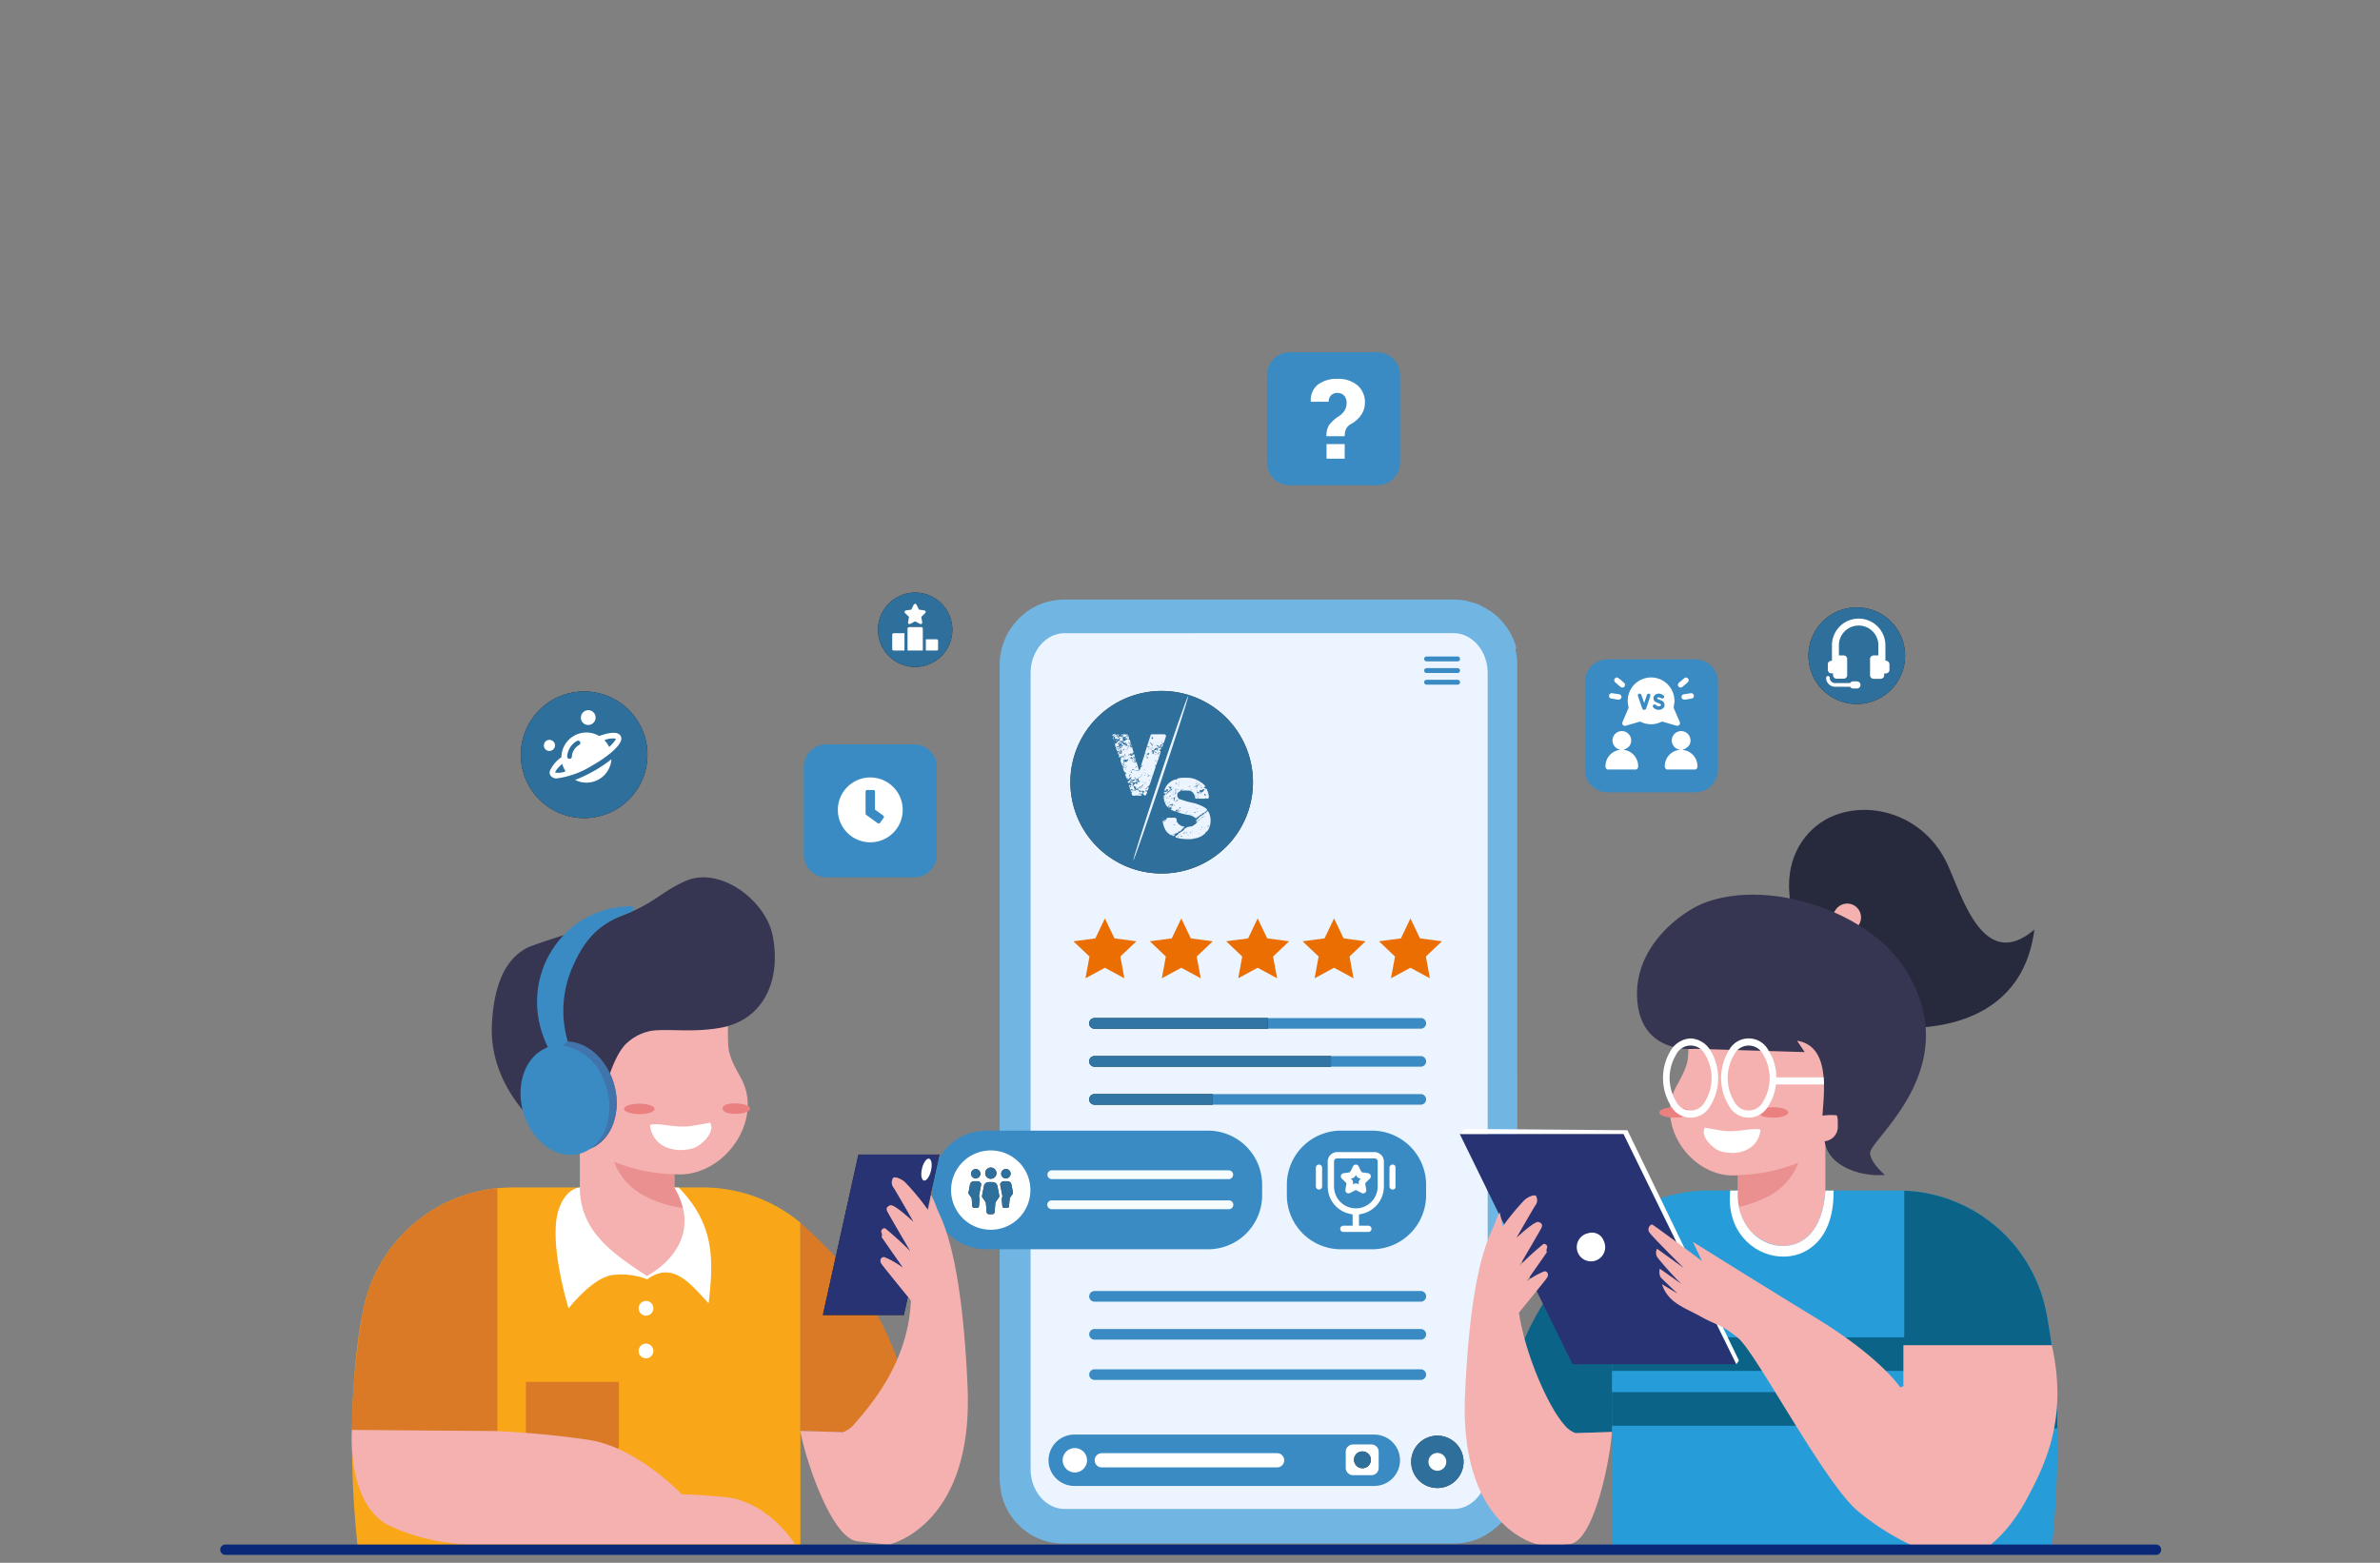 <svg xmlns="http://www.w3.org/2000/svg" xmlns:xlink="http://www.w3.org/1999/xlink" width="335" height="220" viewBox="0 0 335 220">
  <rect x="0" y="0" width="335" height="220" fill="#808080" stroke="none"/>
  <defs>
    <clipPath id="clip-path">
      <path id="Path_13400" data-name="Path 13400" d="M559.987,251.667q-.215,0-.428.01v.01h-.172q-.184.012-.366.031h0l-.22.027v.005h-.037l-.153.022v.01h-.06l-.162.027h-.024q-.212.039-.42.088v.008h-.032l-.095.024v.008h-.033l-.094.024v.008h-.029l-.1.027h-.017q-.2.056-.4.122h-.016l-.079.027v.005h-.015l-.08.029h-.008l-.087.031h0l-.062.024v.008h-.021l-.074.029h0l-.15.061h-.006q-.108.045-.216.093h-.005l-.059.026v.006h-.013l-.051.024v.008h-.017l-.046.022v.01h-.02l-.043.02v.011h-.024q-.328.16-.641.345H555.4l-.089.053v.01H555.3l-.047.029h0l-.09.057v.007h-.01q-.188.12-.37.248v.005h-.007l-.088.063h0l-.031.023v.009h-.012l-.083.062h0l-.029.022v.01h-.013l-.114.089v.006H554.4q-.173.137-.341.282h0l-.028.024v.008h-.008l-.023.021v.01h-.012c-.093.083-.184.166-.273.252h0l-.031.03h0l-.03.03h0l-.029.029h0l-.092.093h0l-.029.03h0l-.03.031h0q-.113.117-.222.238v.015h-.013l-.018.021v.01h-.009l-.022.025v.007h-.005l-.026.029h0c-.1.112-.192.226-.284.343v.006h0l-.091.117v.009h-.007l-.088.117v.009h-.006l-.089.122h0q-.129.183-.25.373v.007h0c-.031.048-.061.1-.091.146v.012H552.2l-.056.094h0l-.031.053v.011h-.006c-.03.051-.06.1-.089.156h0q-.115.209-.221.423v.02h-.01l-.022.044v.019h-.009l-.023.049v.015h-.007l-.025.053v.01h0l-.027.058v.005h0c-.055.122-.106.245-.156.37v.01h0l-.027.071v.025h-.009l-.023.059h0l-.03.08v.015h-.005l-.026.075v.02h-.007l-.025.07v.025h-.009c-.042.124-.081.25-.118.377h0c-.01.036-.021.072-.031.108v.019H551.2l-.027.1v.028h-.007c-.008.032-.016.064-.024.1v.031h-.008l-.024.1v.027h-.006c-.009.039-.017.077-.025.116v.011h0c-.022.1-.042.2-.061.306v.042H551c-.008.049-.016.1-.024.148v.042h-.007c-.009.058-.017.117-.025.175v.047h-.007q-.014.108-.025.216v.005h0c-.013.125-.023.25-.031.376v.194h-.01c-.006.132-.009.264-.009.4V375.4q0,.2.009.408h.01v.182q.02.307.059.61h.005v.036c.007.051.014.1.021.155h.01v.063l.026.159h0v.031c.009.053.02.106.03.159h0v.006c.019.093.038.186.06.279h0v.016l.027.111h0v.019l.027.107h0v.017c.01.037.019.073.03.11h0v.008q.03.108.062.214h0c.019.062.039.124.059.186h0v.013l.027.082h0v.014l.028.081h0v.009l.03.086h0l.023.059h.009v.024l.027.071h.005v.013q.116.3.252.589h0l.028.06h0v.008l.027.055h0v.009l.027.055h0v.01l.027.054h.005v.01l.027.053h0v.008l.029.056h0v.005q.074.141.153.28h.005v.009l.088.15h.007v.012l.031.051h0l.058.094h.005v.008q.119.189.246.372h.007v.011l.06.084h0v.005c.029.041.058.082.088.122h.007v.01l.089.117h.006v.008l.093.119h0c.051.063.1.126.154.188h.005v.006q.091.109.187.216h0l.025.028h.007v.007l.023.025h.009v.01l.02.022h.012v.012q.252.274.525.526h.013v.013l.021.019h.01v.009l.025.023h.007v.006l.029.026h0q.125.112.253.219h0l.116.1h.01v.008l.029.024h0l.12.093h.007v.006l.119.089h.008v.006l.122.089h0q.182.13.369.25h.011v.007l.089.057h.006l.044.028h.019v.011l.087.052h.008l.155.09h0q.172.1.347.188h0l.062.031h0l.061.031h0l.063.03h0q.244.118.5.222h.011l.148.059h.011l.071.028h.024v.009l.061.023h0l.086.031h.009l.08.029H557c.093.032.187.061.281.09h0l.1.03h.026v.008l.087.024h.008l.107.029h.019v.005l.107.026h.02v.005l.111.027h.016c.094.022.188.041.283.06h0l.167.031h.055v.009l.136.023h.055v.007l.17.024h.051v.006c.079.01.158.018.237.026h.048c.135.012.27.021.407.027h.2v.007h55.2v-.007h.194q.2-.009.408-.027h.047c.08-.008.159-.016.238-.026V384.5h.05l.171-.024v-.007h.053l.137-.023v-.009h.054l.168-.031h0c.1-.019.19-.038.284-.06h.015l.112-.027h.019l.108-.027h.018l.077-.021v-.01h.038l.088-.024v-.007h.025l.1-.031h0l.187-.059h.013l.083-.027h.013l.082-.029h.007l.088-.031h0l.062-.023v-.008h.022l.073-.028h.009l.149-.06h.009l.149-.062h0q.207-.09.41-.19h0l.062-.031h0q.209-.106.411-.221h0l.156-.091h.007l.088-.053v-.01h.018l.046-.029h0l.091-.057v-.006h.009q.189-.121.371-.251h0l.123-.09h.007l.12-.09h.006l.026-.02v-.012h.015l.08-.062h0l.03-.024v-.007h.009q.19-.153.371-.315h0l.03-.027h.005l.027-.023v.042h.009l.023-.02v-.011h.012l.02-.019v-.013h.014q.256-.238.493-.5v-.011h.01l.021-.023v0h.008l.024-.026v-.006h.005l.026-.029h0q.1-.107.188-.217h0c.052-.062.1-.125.155-.189h0c.032-.04.063-.08.094-.121V381.1h0l.09-.119v-.008h.006l.058-.079v-.016h.011l.021-.028h0l.061-.086v-.009h.006q.094-.135.184-.274v-.011h.007l.056-.089v-.006h0c.031-.049.061-.1.091-.148v-.01h.006l.089-.152v-.007h0c.053-.093.1-.188.155-.283h0l.03-.058v-.005h0l.029-.055v-.008h0l.028-.056v-.007h0l.028-.057v-.006h0l.028-.058v-.006h0l.029-.062h0q.066-.139.126-.282h0l.062-.148v-.01h0l.059-.149v-.01h0l.028-.074V378.7h.008l.024-.063h0l.031-.09v-.005h0l.03-.085v-.01h0l.028-.085v-.01h0q.048-.148.092-.3v-.019h.006l.026-.092V377.9h.009c.007-.028.015-.055.022-.083V377.8h0l.029-.113v-.014h0c.009-.039.019-.077.028-.116v-.01h0q.052-.224.093-.451v-.024h0c.01-.055.019-.111.028-.166v-.055h.009q.012-.082.023-.164v-.058h.008q.038-.3.055-.6v-.194h.01c.005-.125.008-.25.008-.376V260.893c0-.122,0-.244-.008-.365h-.01v-.2c-.013-.208-.031-.415-.058-.619h-.005v-.038c-.007-.051-.014-.1-.021-.152h-.01v-.067c-.008-.052-.017-.1-.026-.155h-.006v-.036c-.009-.051-.019-.1-.029-.155h0v-.011c-.01-.049-.02-.1-.031-.147h0v-.005c-.009-.04-.017-.081-.026-.122h-.005V258.8c-.008-.035-.017-.07-.026-.105h-.006v-.026l-.026-.1h.175v-.023c-.009-.035-.018-.069-.028-.1h0v-.014q-.069-.249-.151-.493h-.007v-.021l-.026-.074h-.006v-.017l-.027-.079h0v-.012l-.031-.083h0l-.024-.063h-.008v-.021l-.029-.074h0v-.007q-.075-.188-.158-.373h0l-.028-.061h0v-.007l-.026-.056h-.006v-.012l-.024-.051H623V256.9l-.023-.047h-.008v-.018l-.023-.046h-.009v-.019q-.132-.265-.28-.52h0v-.009c-.029-.05-.059-.1-.089-.15h-.006v-.01l-.092-.148h0v-.005l-.059-.09h0v-.007q-.06-.093-.123-.183h0v-.006l-.062-.089h0l-.09-.124h-.006v-.007c-.029-.04-.059-.08-.089-.119h-.006v-.008l-.092-.119h0q-.138-.176-.285-.344h0l-.027-.031h0V254.8l-.024-.027H621.6v-.009l-.019-.023h-.012v-.014q-.139-.155-.284-.3h0l-.061-.062h0l-.03-.03h0l-.031-.03h0l-.031-.031h0l-.031-.031h0c-.09-.086-.181-.17-.274-.253h-.011v-.009l-.025-.022h-.007v-.006l-.029-.025h0q-.167-.145-.341-.283h-.007v-.006l-.115-.09h-.011v-.009l-.03-.023h0l-.084-.062h-.011v-.008l-.121-.087h-.006q-.135-.1-.273-.186H619.7v-.008l-.086-.055h-.009V253.1l-.091-.058h0l-.048-.029h-.015V253l-.091-.055h0l-.048-.029H619.3v-.008q-.253-.147-.515-.277h-.023v-.012l-.041-.02H618.7v-.011l-.044-.021h-.019v-.009l-.048-.023h-.016v-.04l-.052-.024H618.5v-.005l-.06-.027h0l-.217-.094h0l-.152-.061h-.007l-.075-.029h-.019v-.007l-.063-.024h0l-.088-.031H617.8l-.082-.029h-.013l-.081-.027h-.015l-.182-.059h-.008l-.206-.061H617.2l-.1-.027h-.027v-.007l-.095-.024h-.032v-.008l-.1-.024h-.031V251.9q-.208-.049-.421-.088h-.022l-.163-.028h-.059v-.01l-.154-.022h-.036v-.005q-.109-.015-.222-.027h0c-.122-.013-.244-.024-.367-.031H615.2v-.01q-.213-.01-.429-.01Z" transform="translate(-550.857 -251.667)" fill="none"/>
    </clipPath>
    <linearGradient id="linear-gradient" x1="-1.93" y1="1.018" x2="-1.926" y2="1.018" gradientUnits="objectBoundingBox">
      <stop offset="0" stop-color="#3851a2"/>
      <stop offset="1" stop-color="#71b5e3"/>
    </linearGradient>
    <clipPath id="clip-path-2">
      <rect id="Rectangle_787" data-name="Rectangle 787" width="11.414" height="11.414" fill="none"/>
    </clipPath>
  </defs>
  <g id="onboarding_c" transform="translate(-8.323 20)">
    <rect id="safe_area" data-name="safe area" width="335" height="220" transform="translate(8.323 -20)" fill="none"/>
    <g id="mobile" transform="translate(8.068)">
      <g id="Group_3698" data-name="Group 3698" transform="translate(140.963 64.401)">
        <g id="Group_3697" data-name="Group 3697" clip-path="url(#clip-path)">
          <rect id="Rectangle_785" data-name="Rectangle 785" width="73.046" height="133.023" fill="url(#linear-gradient)"/>
        </g>
      </g>
      <path id="Path_13401" data-name="Path 13401" d="M627.43,270.153c2.618,0,4.777,2.531,4.777,5.6V387.841c0,3.07-2.159,5.6-4.777,5.6H572.644c-2.618,0-4.777-2.531-4.777-5.6V275.754c0-3.071,2.159-5.6,4.777-5.6Z" transform="translate(-422.551 -201.021)" fill="#ecf4ff" fill-rule="evenodd"/>
      <g id="Group_17113" data-name="Group 17113">
        <path id="Path_13402" data-name="Path 13402" d="M581.357,711.032H623.6a3.624,3.624,0,0,1,3.615,3.615h0a3.625,3.625,0,0,1-3.615,3.615H581.357a3.626,3.626,0,0,1-3.615-3.615h0a3.626,3.626,0,0,1,3.615-3.615" transform="translate(-429.899 -529.081)" fill="#3a8bc3" fill-rule="evenodd"/>
        <g id="Group_17112" data-name="Group 17112">
          <path id="Path_13403" data-name="Path 13403" d="M587.187,718.465a1.713,1.713,0,1,1-1.663,1.712,1.687,1.687,0,0,1,1.663-1.712" transform="translate(-435.69 -534.611)" fill="#fff" fill-rule="evenodd"/>
          <path id="Path_13404" data-name="Path 13404" d="M604.12,721.261H628.8a1,1,0,0,1,1,1h0a1,1,0,0,1-1,1H604.12a1,1,0,0,1-1-1h0a1,1,0,0,1,1-1" transform="translate(-448.785 -536.692)" fill="#fff" fill-rule="evenodd"/>
          <path id="Path_13405" data-name="Path 13405" d="M742.248,716.462h2.592a1.024,1.024,0,0,1,1.021,1.021v2.285a1.024,1.024,0,0,1-1.021,1.02h-2.592a1.024,1.024,0,0,1-1.021-1.02v-2.285a1.024,1.024,0,0,1,1.021-1.021" transform="translate(-551.549 -533.121)" fill="#fff" fill-rule="evenodd"/>
          <path id="Path_13406" data-name="Path 13406" d="M746.939,720.292a1.184,1.184,0,1,1-1.149,1.183,1.165,1.165,0,0,1,1.149-1.183" transform="translate(-554.944 -535.971)" fill-rule="evenodd"/>
          <path id="Path_13406-2" data-name="Path 13406" d="M746.939,720.292a1.184,1.184,0,1,1-1.149,1.183,1.165,1.165,0,0,1,1.149-1.183" transform="translate(-554.944 -535.971)" fill="#3a8bc3" fill-rule="evenodd" opacity="0.8"/>
        </g>
      </g>
      <g id="Group_17114" data-name="Group 17114">
        <path id="Path_13407" data-name="Path 13407" d="M780.915,711.631a3.683,3.683,0,1,1-3.684,3.683,3.683,3.683,0,0,1,3.684-3.683" transform="translate(-578.34 -529.526)" fill-rule="evenodd"/>
        <path id="Path_13407-2" data-name="Path 13407" d="M780.915,711.631a3.683,3.683,0,1,1-3.684,3.683,3.683,3.683,0,0,1,3.684-3.683" transform="translate(-578.34 -529.526)" fill="#3a8bc3" fill-rule="evenodd" opacity="0.8"/>
        <path id="Path_13408" data-name="Path 13408" d="M787.982,721.122a1.254,1.254,0,1,1-1.253,1.254,1.254,1.254,0,0,1,1.253-1.254" transform="translate(-585.407 -536.589)" fill="#fff" fill-rule="evenodd"/>
      </g>
      <g id="Group_17111" data-name="Group 17111">
        <path id="Path_13424" data-name="Path 13424" d="M600.855,632.05h45.929a.748.748,0,0,1,0,1.5H600.855a.747.747,0,1,1,0-1.495" transform="translate(-446.542 -470.311)" fill="#3a8bc3" fill-rule="evenodd"/>
        <path id="Path_13425" data-name="Path 13425" d="M600.855,652.954h45.929a.749.749,0,0,1,.747.747h0a.75.75,0,0,1-.747.747H600.855a.75.75,0,0,1-.747-.747h0a.75.75,0,0,1,.747-.747" transform="translate(-446.542 -485.865)" fill="#3a8bc3" fill-rule="evenodd"/>
        <path id="Path_13426" data-name="Path 13426" d="M600.855,675.116h45.929a.75.75,0,0,1,.747.747h0a.75.75,0,0,1-.747.747H600.855a.75.75,0,0,1-.747-.747h0a.75.75,0,0,1,.747-.747" transform="translate(-446.542 -502.355)" fill="#3a8bc3" fill-rule="evenodd"/>
      </g>
      <g id="Group_17109" data-name="Group 17109">
        <path id="Path_13419" data-name="Path 13419" d="M552.56,543.829H521.353a7.62,7.62,0,0,0-7.62,7.62v1.462a7.619,7.619,0,0,0,7.62,7.619H552.56a7.619,7.619,0,0,0,7.62-7.62v-1.461a7.62,7.62,0,0,0-7.62-7.62" transform="translate(-382.27 -404.665)" fill="#3a8bc3" fill-rule="evenodd"/>
        <path id="Path_13422" data-name="Path 13422" d="M577.673,565.648h24.942a.622.622,0,0,1,0,1.243H577.673a.622.622,0,0,1,0-1.243" transform="translate(-429.386 -420.9)" fill="#f6fbfd" fill-rule="evenodd"/>
        <path id="Path_13423" data-name="Path 13423" d="M577.673,582.184h24.942a.622.622,0,0,1,0,1.244H577.673a.622.622,0,0,1,0-1.244" transform="translate(-429.386 -433.205)" fill="#f6fbfd" fill-rule="evenodd"/>
        <g id="Group_17108" data-name="Group 17108">
          <path id="Path_13421" data-name="Path 13421" d="M529.713,554.717a5.583,5.583,0,1,1-5.582,5.583,5.583,5.583,0,0,1,5.582-5.583" transform="translate(-390.007 -412.767)" fill="#fff" fill-rule="evenodd"/>
          <path id="Path_13483" data-name="Path 13483" d="M539.966,568.273l-.215-1.136a.561.561,0,0,0-.557-.454h-.477a.561.561,0,0,0-.557.454.825.825,0,0,1,.04.15l.262,1.37a.682.682,0,0,1-.072.47v.008l.088,1.05a.283.283,0,0,0,.278.258h.383a.272.272,0,0,0,.278-.258l.088-1.05a.38.38,0,0,1,.048-.133l.358-.509a.253.253,0,0,0,.056-.219m-5.227-1.99a.656.656,0,1,0-.668-.658.667.667,0,0,0,.668.658h0m4.24,0a.662.662,0,1,0-.012,0Zm-4.025.4h-.477a.561.561,0,0,0-.557.454l-.207,1.136a.257.257,0,0,0,.048.211l.35.509a.211.211,0,0,1,.048.133l.088,1.05a.283.283,0,0,0,.278.258h.382a.272.272,0,0,0,.279-.258l.087-1.05v-.008a.739.739,0,0,1-.072-.47l.262-1.37a1.351,1.351,0,0,1,.039-.15.547.547,0,0,0-.549-.446" transform="translate(-397.133 -420.397)"/>
          <path id="Path_13483-2" data-name="Path 13483" d="M539.966,568.273l-.215-1.136a.561.561,0,0,0-.557-.454h-.477a.561.561,0,0,0-.557.454.825.825,0,0,1,.04.15l.262,1.37a.682.682,0,0,1-.072.47v.008l.088,1.05a.283.283,0,0,0,.278.258h.383a.272.272,0,0,0,.278-.258l.088-1.05a.38.38,0,0,1,.048-.133l.358-.509a.253.253,0,0,0,.056-.219m-5.227-1.99a.656.656,0,1,0-.668-.658.667.667,0,0,0,.668.658h0m4.24,0a.662.662,0,1,0-.012,0Zm-4.025.4h-.477a.561.561,0,0,0-.557.454l-.207,1.136a.257.257,0,0,0,.048.211l.35.509a.211.211,0,0,1,.048.133l.088,1.05a.283.283,0,0,0,.278.258h.382a.272.272,0,0,0,.279-.258l.087-1.05v-.008a.739.739,0,0,1-.072-.47l.262-1.37a1.351,1.351,0,0,1,.039-.15.547.547,0,0,0-.549-.446" transform="translate(-397.133 -420.397)" fill="#3a8bc3" opacity="0.8"/>
          <path id="Path_13484" data-name="Path 13484" d="M542.413,565.753a.79.79,0,1,0-.021,0h.016m1.185,2.389-.263-1.371a.686.686,0,0,0-.668-.549H542.1a.679.679,0,0,0-.668.549l-.262,1.371a.312.312,0,0,0,.056.251l.429.611a.292.292,0,0,1,.056.165l.1,1.261a.335.335,0,0,0,.334.306h.462a.33.33,0,0,0,.332-.306l.1-1.261A.409.409,0,0,1,543.1,569l.43-.611a.324.324,0,0,0,.063-.251Z" transform="translate(-402.683 -419.813)"/>
          <path id="Path_13484-2" data-name="Path 13484" d="M542.413,565.753a.79.79,0,1,0-.021,0h.016m1.185,2.389-.263-1.371a.686.686,0,0,0-.668-.549H542.1a.679.679,0,0,0-.668.549l-.262,1.371a.312.312,0,0,0,.056.251l.429.611a.292.292,0,0,1,.056.165l.1,1.261a.335.335,0,0,0,.334.306h.462a.33.33,0,0,0,.332-.306l.1-1.261A.409.409,0,0,1,543.1,569l.43-.611a.324.324,0,0,0,.063-.251Z" transform="translate(-402.683 -419.813)" fill="#3a8bc3" opacity="0.8"/>
        </g>
      </g>
      <g id="Group_17110" data-name="Group 17110">
        <path id="Path_13420" data-name="Path 13420" d="M720.812,543.829h-4.359a7.62,7.62,0,0,0-7.62,7.62v1.462a7.619,7.619,0,0,0,7.62,7.619h4.359a7.619,7.619,0,0,0,7.62-7.62v-1.461a7.62,7.62,0,0,0-7.62-7.62" transform="translate(-527.445 -404.665)" fill="#3a8bc3" fill-rule="evenodd"/>
        <g id="Group_3702" data-name="Group 3702" transform="translate(185.263 142.094)">
          <g id="Group_3701" data-name="Group 3701" clip-path="url(#clip-path-2)">
            <path id="Path_13485" data-name="Path 13485" d="M739.2,556.942a1.284,1.284,0,0,0-.541-1.052,1.653,1.653,0,0,0-.6-.253h-5.62c-.009.006-.018.015-.027.016a1.348,1.348,0,0,0-1.119,1.388c.017,1.116,0,2.231.008,3.347a3.994,3.994,0,0,0,.065.774,3.888,3.888,0,0,0,2.791,3.1c.21.068.431.1.647.147V566h-1.279a.439.439,0,1,0-.053.877h3.507a.44.44,0,1,0,.048-.878.4.4,0,0,0-.05,0H735.7v-1.6c.063-.009.121-.016.178-.025a3.954,3.954,0,0,0,3.327-3.882c.008-1.182,0-2.363,0-3.545m-.876,3.481a3.071,3.071,0,0,1-6.1.56,3.864,3.864,0,0,1-.044-.568v-3.391a.449.449,0,0,1,.5-.508h5.147a.446.446,0,0,1,.5.494v3.413Z" transform="translate(-729.422 -555.544)" fill="#fff"/>
            <path id="Path_13486" data-name="Path 13486" d="M725.674,564.868v.659a.44.44,0,0,1-.862.161.193.193,0,0,0-.016-.028v-2.81c.009-.02.018-.04.025-.06a.442.442,0,0,1,.489-.285.437.437,0,0,1,.363.444c0,.642,0,1.28,0,1.92" transform="translate(-724.586 -560.649)" fill="#fff"/>
            <path id="Path_13487" data-name="Path 13487" d="M766.16,562.972v2.568a.44.44,0,0,1-.878.065.435.435,0,0,1,0-.065v-2.565a.44.44,0,1,1,.878-.069.46.46,0,0,1,0,.065" transform="translate(-754.71 -560.652)" fill="#fff"/>
            <path id="Path_13488" data-name="Path 13488" d="M742.712,564.029a.447.447,0,0,0-.4-.309c-.261-.037-.523-.073-.78-.118a.208.208,0,0,1-.129-.09c-.125-.235-.242-.476-.36-.714a.446.446,0,0,0-.829,0c-.117.238-.234.48-.36.714a.2.2,0,0,1-.129.093c-.259.048-.52.082-.78.118a.446.446,0,0,0-.4.307.437.437,0,0,0,.135.475c.19.186.38.377.571.561a.159.159,0,0,1,.052.164c-.053.3-.1.591-.143.856a.441.441,0,0,0,.63.435c.26-.124.512-.266.771-.394a.174.174,0,0,1,.138,0c.255.126.506.262.761.39a.417.417,0,0,0,.465-.038.428.428,0,0,0,.17-.436c-.044-.274-.1-.548-.135-.822a.19.19,0,0,1,.044-.143c.185-.19.377-.38.571-.564a.444.444,0,0,0,.141-.486m-1.632,1.3a.687.687,0,0,0-.9.005.653.653,0,0,0-.275-.84,1.643,1.643,0,0,0,.454-.151,1.488,1.488,0,0,0,.274-.362,1.424,1.424,0,0,0,.267.359,1.593,1.593,0,0,0,.458.154.647.647,0,0,0-.274.835" transform="translate(-734.797 -560.664)" fill="#fff"/>
          </g>
        </g>
      </g>
      <g id="Group_17102" data-name="Group 17102">
        <path id="Path_13409" data-name="Path 13409" d="M607.886,303.072a12.848,12.848,0,1,1-16.992,6.438,12.848,12.848,0,0,1,16.992-6.438" transform="translate(-438.841 -224.671)" fill-rule="evenodd"/>
        <path id="Path_13409-2" data-name="Path 13409" d="M607.886,303.072a12.848,12.848,0,1,1-16.992,6.438,12.848,12.848,0,0,1,16.992-6.438" transform="translate(-438.841 -224.671)" fill="#3a8bc3" fill-rule="evenodd" opacity="0.8"/>
        <g id="Group_17101" data-name="Group 17101">
          <path id="Path_13497" data-name="Path 13497" d="M632.074,304.368c-.092,1.065-7.584,23.331-7.772,23.268s7.18-22.37,7.772-23.268" transform="translate(-464.542 -226.481)" fill="#ecf4ff" fill-rule="evenodd"/>
          <path id="Path_13498" data-name="Path 13498" d="M641.241,355.328h.216v.058h.029v-.058h.7q.3,0,.3.576l-.029.029q.11,0,.211.216a2.036,2.036,0,0,0,.547.364v.058h.034v-.058l.3.058-.062.091.034.034a1.618,1.618,0,0,0-.456.456q-.125.015-.125.091l.034.029h-.034l-.24-.029v.029l-.033.182h-.211l-.062.124-.029-.034h-.029c-.122.013-.182.043-.182.091l.091.183H642.1l-.091.091a.417.417,0,0,1-.3-.182h-.034v.062l-.3-.183v-.029l.029-.034v-.029h-.029l-.034.029H641.3a2.059,2.059,0,0,1-.576-.849l.029-.034h-.029l-.033.034-.211-.854.3-.211h.062l.029.029h.034l.149-.183q0-.149.182-.149m-.667.058.029.034v.029l-.029.029h-.062v-.029Zm.182.336.029.029v.034c-.061,0-.091.04-.091.12H640.6l.062.062c.035,0,.065-.051.091-.154h.154l-.062-.12Zm2.707-6.024h.365a3.284,3.284,0,0,1,1.766.456l-.062.062.091-.062.182.091-.028.029v.034l.057.058.034-.029v-.029q.638.466.638.667l-.029-.029h-.034c-.074.1-.144.154-.211.154v.029l.274.029.029-.029.034.182-.062.062h.062c0-.06.019-.091.058-.091h.091l.216.638H646.9a1.341,1.341,0,0,1,.091.513q0,.216-.3.216l-.211-.125v.034l.091.091h-1.31a.241.241,0,0,1-.245-.183l.336-.244-.3.154h-.034a1,1,0,0,0-.485-.763l-.211-.058.091-.091v-.034l.029.034h.029c0-.041.03-.062.091-.062v-.062h-.029l-.245.182-.513-.029h-.307l-.336.029H643.1v-.029l.274-.12v-.062h-.029l-.125.091-.12-.029-.154.183h.062v.029c-.3.1-.456.264-.456.485v.216c0,.106.1.246.3.422l-.211.091v.034h.029l.245-.125a12.437,12.437,0,0,0,2.1.581q1.608.542,1.766.974l-.211.12.029.029c0,.055-.122.145-.365.273h-.154v.034l.034.091h-.034a1.179,1.179,0,0,0-.518.336q-.081,0-.394.273a1.981,1.981,0,0,0-1.094-.49,8.427,8.427,0,0,1-1.43-.364l.029-.029v-.063l-.058-.062v.125l-.034-.034h-.029l-.091.034-.091-.034v-.058l.153.029v-.029l.029-.034h.029l-.091-.211c-.1.013-.149.064-.149.154q-.063,0-.062.091a2.433,2.433,0,0,1-.638-.274v-.124h.182v-.058c0-.041-.061-.062-.182-.062,0-.061-.021-.091-.062-.091l-.028.029v.034l-.034-.034h-.058l-.125.091-.029-.029V353.9c.032-.084.062-.125.091-.125l.029.034.062-.091-.062-.062-.029.029-.029-.029h-.091l.029.154-.029.029h-.033a1.036,1.036,0,0,1-.394-.576v-.034l.029-.029v-.029h-.029l-.029.029h-.034a3.5,3.5,0,0,1-.149-.854V352.2a.2.2,0,0,0,.182-.125l.029.034h.062c-.01-.083-.04-.125-.091-.125v-.058l.058-.091h-.029l-.091.091H640.7l-.029-.153.029-.091h.125l-.034.029v.034h.034a.419.419,0,0,1,.24-.062l-.029-.029v-.034q.211-.068.245-.211l-.153-.12q-.182.067-.182.211l-.029.029h-.062l-.029-.029-.034.029h-.058V351.5a2.123,2.123,0,0,1,.85-1.219,1.894,1.894,0,0,1,.821-.365V350h.062q0-.3,1-.3m-2.678,2.616v.029l.062.062.029-.029v-.062Zm.091.7.034.091.058-.062v-.058h-.029l-.029.029Zm.091-1.218c0,.061-.019.091-.058.091v.034h.182v-.034L641,351.8Zm.125-.332v.058H641V351.5Zm-.062.485-.029.091h.058l.034-.091Zm.062.518-.062.058.029.034v.029c.093-.038.144-.078.154-.12h-.029v.029l-.034-.029Zm0,3.009h.029l.062-.058v-.034Zm.667-4.257v.062q-.125,0-.518.365l-.029-.034h-.029l-.062.273v.034l.153-.153.029.029v-.029l-.029-.029a.171.171,0,0,0,.149-.182c.041,0,.062.04.062.12h.029a.44.44,0,0,1,.154-.274v.091h.062a.212.212,0,0,1,.091-.154v-.12Zm-.576,2.068v.029h.091v-.091h-.033Zm.091-.672.12-.091V352.5Zm.058-1.642v.034a.211.211,0,0,0,.182.12v.091l-.058.091h.029a.389.389,0,0,0,.245-.336l-.029-.029h-.034l-.058.062-.1-.062Zm0,2.222h.063l.12-.091v-.029h-.029Zm.063-.883v.062h.062a.373.373,0,0,1,.211-.125v-.058h-.058Zm0,1.641h.091v.062h-.029Zm.336-.6.029.029c-.038.092-.078.144-.12.154v-.125q-.216.13-.216.182h.034l.12-.029v.029l.034-.029h.029l.274.091.062-.182a.081.081,0,0,1-.091-.091Zm-.182,4.1h.028l.062-.058h-.029Zm.062-5.749v.034h.091v-.062Zm0,.912v.034l.12.029c0-.041-.031-.062-.091-.062Zm.029,1.128v.062h.029l.125-.091h-.034Zm.12-1.186v.058l.091.034-.029-.091Zm.062,5.2v.029l.091.029.029-.029v-.029l-.029-.034Zm.062-5.721v.062l.12-.034v-.091Zm0,1.43.058.062-.029.028h-.029Zm.058,4.2v.029l.154.029V357.7l-.062-.062Zm.034-5.994v.062h.058l.062-.062Zm0,.974h.091l.029-.034.028.034-.091.149v.125l.062.062c.045-.223.1-.336.154-.336l-.034-.091.034-.153q-.274.139-.274.245m.029-1.521v.062l.091-.034v-.029Zm.029,2.371.034.034h.029l.028-.125Zm0,2.74v.058l.125.034h.091V356.3Zm.034-2.616v.058l.091.034v-.062Zm.24-2.011v.154l-.091.12.091.062-.029.12v.034h.029c.022-.182.053-.273.091-.273l-.029-.034v-.183Zm.034,1.339c0,.06-.042.091-.125.091v.034h.062c.08-.032.12-.062.12-.091l-.029-.033Zm-.062-1.762.029.029v.029c0,.1-.019.153-.058.153l.058.182h.062l-.029-.154h.029l-.029-.029v-.153l.029-.029v-.029Zm0-.7.182.12.062-.091H642.4v-.029l.034-.034v-.029h-.091Zm4.5,3.892.062.062.029-.034h.029a2.749,2.749,0,0,1,.336,1.339,2.62,2.62,0,0,1-.427,1.43l-.029-.029h-.062l-.029.029h.091q0,.058-.245.182l-.029.034v.029h.029a.415.415,0,0,1-.365.273l.034.029v.034a3.04,3.04,0,0,1-1.19.485v-.029a1.781,1.781,0,0,1-.821.12h-.331a5.736,5.736,0,0,1-1.584-.245l.029-.029v-.091l-.029-.029v-.034a.327.327,0,0,0,.3-.24c.074,0,.146-.051.216-.154H642.7v-.028l.331-.062V357.4h-.058v-.034a1.3,1.3,0,0,0,.638-.518.439.439,0,0,1,.274-.091V356.7h-.062v-.034l.821-.149a2.246,2.246,0,0,0,.729-.581l-.029-.029v-.029c.061,0,.091-.021.091-.063a.373.373,0,0,0-.211.154v-.244l.058-.062.154-.058v-.034h-.062c0,.048-.049.079-.149.091v-.029c0-.041.04-.062.12-.062a.106.106,0,0,1,.12-.12,2.409,2.409,0,0,1,.518-.456v-.034l.034.034h.029l.427-.335V354.6l.029.034h.091a.08.08,0,0,1,.091-.091c.007-.1.037-.154.091-.154m-4.32-1.584-.029.034.029.029v.062H642.4l.034.091.149-.091v-.062Zm.062-1.459v.034l.12.058h.091V351.4Zm.058,2.8-.029.125.274.183.029-.034v-.029a.251.251,0,0,1-.182-.245Zm0-3.374.062.062h.029v-.062Zm.062,7.147-.062.091.125.034.029-.034v-.091l-.029.034h-.033Zm.062-7.545.029.034.091-.034v-.058h-.062Zm0,.245v.029l.029.034v.029l.091-.029-.062-.062Zm.274,3.225-.062.063-.029.029c-.042,0-.062.031-.062.091v.029h.029V354h.034l.091.029.058-.183Zm-.091.518v.058h.058c0-.038.03-.058.091-.058V354.3H643Zm0,3.408.12-.034v-.058h-.029Zm.12.183.062.058h.12l.062-.058v-.034h-.091Zm.336-1.282v.062l.091-.091Zm.058.854h.154l.183-.153q-.3.072-.336.153m.307-2.8h.062a.08.08,0,0,1,.091-.091l.149-.216h-.029Zm.091,2.616v.029h.091l.062-.058h-.062Zm0,.244h.12v-.034h-.12Zm.211.274h.153v-.034h-.153Zm.182-7v.091l.182.029-.091-.091v-.029Zm.182,3.984h.154v-.029h-.154Zm.062,2.525-.062.062v.029l.062.062.062-.12v-.034Zm.183-.029h.029l.062-.062v-.062Zm.3-2.707v.029h.034l.149-.029-.029-.125h-.029Zm.216-3.744-.034-.029h-.029l-.12.029v.062h.091l.12-.029.154.058v-.091l.029.034h.029l.062-.062-.062-.062v-.029a.235.235,0,0,0,.182-.124,1.54,1.54,0,0,0-.422.245m-.125,1.277v.034h.062l.029-.091h-.029Zm.091-1.55.365-.154v-.029h-.029q-.336.111-.336.183m0,3.345.062.062h.029l-.058-.062Zm.062-2.764h.062l.149-.034v-.029l-.091-.029Zm.062-.975v.029h.058v-.091Zm.029,3.8v.029l.062.062h.091v-.028Zm.029-2.434h.125V351.5h-.034Zm.034,2.8-.034.029v.034l.091.029v-.029Zm.73-2.981-.029-.029-.034.091-.182-.062h-.028l-.062.12.029.091h-.058v.062h.149l.062.062-.154.091a.148.148,0,0,1-.12-.154l.029-.029h-.091q0,.091-.211.091l-.029.029v.062l.058.057h.125c0-.061.049-.091.149-.091.032.083.062.124.091.124l.552-.365-.034-.034v-.029l.153-.154v-.029h-.153a.338.338,0,0,0-.211.091m-.672,1.094v.062l.182-.034V352.5l-.029-.029v-.034Zm.034-.336v.034l.12-.125h.029v-.058c-.051.013-.1.062-.149.149m0,3.59h.029c.182-.071.274-.12.274-.149l-.029-.034h-.034Zm.149-4.987v.029l.091-.029V350.7h-.029Zm.034-.244.029.091.029-.029h.034l-.034-.091-.029.029Zm.029,7.026v.062h.029l.062-.062Zm.182-2.1v.029h.125l.029-.029v-.029h-.029Zm.062,1.579v.034h.063l.029-.034V357Zm.029-6.172h.062v-.125H645.9Zm0,.154v.029l.034.091-.034.029h.062l.062-.058v-.034l-.062-.058Zm.034,5.654.029.034v.029l-.029.029h.029c0-.038.04-.058.12-.058l-.057-.062Zm.12-1.459c0,.041-.031.062-.091.062v.029h.029l.125-.029-.034.029v.062l.091-.091Zm.12,0v.033h.034l.091-.091h-.062Zm.125-.12v.029l.029.034h.062v-.034Zm.091-3.134-.062.154.12.091h.091l.062-.062V352.1H646.5l.029-.034v-.029Zm-.062,4.8.029.091.062-.058-.029-.034Zm.484-2.433.063.062v.029l-.063-.058Zm0,2.284.091.058.033-.029V356.6l-.062-.062Zm.034-.216v.034l.149.029h.034v-.062h-.062v-.028Z" transform="translate(-476.585 -260.211)" fill="#ecf4ff"/>
          <path id="Path_13499" data-name="Path 13499" d="M613.17,325.779h.034a.3.3,0,0,1,.259.192h.029V326l-.158.034c0-.045-.108-.088-.322-.129v.129l.1-.067.254.1.034-.029.163.159v-.029l-.034-.2.034-.1.029.034h.067c.01-.087.042-.13.1-.13l.034.034-.225.451h.062l.129-.1.034.029h.029l.034-.029V326.1h-.062v-.034h.029c.132.016.2.038.2.067l.322-.13v.062c0,.035-.086.1-.259.2v.029h.1l.163-.124v-.034l.034.034h.029l.034-.034v.034c-.058.105-.111.158-.159.158l.062.1-.062.067.062.062-.1.034v.1h.034c0-.064.021-.1.062-.1h.034c0,.128.032.192.1.192l.033-.034h.029l-.029-.029v-.067h.062v.067l.192-.067v-.029H614.7v-.067l.158-.034h.1v-.029l-.034-.034v-.034h.034c.278.038.417.18.417.422l.062.226-.158.062V327.1l-.067-.226h-.029l-.067.13v.034c.09,0,.154.055.192.163v.225h.067v.029l-.034.034v.034a.085.085,0,0,1,.1.1l.034.034h.1l-.034-.034.034-.1h.034l.226.807-.067.062.034.034h-.034l-.029-.034h-.034c-.1.041-.154.085-.163.129l.034.034h.034v-.1l.034.034h.029l.067-.063v.029a.27.27,0,0,1-.225.163c-.029-.109-.061-.163-.1-.163-.029.1-.072.157-.129.163v-.034l-.1.067-.034-.034h-.067v.034c.054,0,.088.043.1.129h.1v-.034H615.2v-.067h.067l.288.13q.293-.177.293-.255h.062l.1.384-.192.067v-.034l.034-.034V328.9h-.034l-.067.067.067.062h-.067v.033h.034l.163-.033v.033l-.034.034.034.158h.063l.033-.029h.034l.029.226-.1-.067v.034l-.034-.034h-.062l-.033.164h.033l.1-.1.1.029-.13.355q.067,0,.067-.13h.034v.067c.086-.038.129-.082.129-.13h.029l.293,1-.034.034h.034l.029-.034.067.293q.053,0,.225-.518l.355-.288V330.1l-.164.129H617l.067-.1H617q0,.091-.125.158v-.063l.547-1.708h.062v-.067l-.034.034h-.029v-.034l.835-2.611a.834.834,0,0,1,.355-.062h1.449a.338.338,0,0,1,.355.226l-.321,1-.034-.029h-.029l-.034.1h-.062l-.034-.034h-.034l-.033.034v.029l.163.1-.033.159h-.029v.067h-.067l.034.029v.13h-.034l-.033-.034-.029.034h-.067l.067-.1v-.034a.085.085,0,0,0-.1.1h-.034l-.034-.029-.192.062v-.1l-.034.034h-.034l-.029-.1.029-.034v-.067h-.029v.067h-.1l-.034-.129-.067.062.034.034h-.062l-.034-.034h-.034v.034l.2.163.028.029h.034l-.034.034v.034l.034-.034h.13a.217.217,0,0,1-.225.13h-.067l-.029-.034H619.1v.034l-.034-.034H619l-.033.1-.034-.029h-.029q-.077,0-.164.225h-.033V327.9l-.062.067a.085.085,0,0,1,.1.1h-.1l-.1-.067h-.067l-.125.226v.034h.029V328.2h.034v.062h.034l.1-.062h.034a.088.088,0,0,1-.1.1v.1l.034.163h.1l.129-.422-.033-.029.163-.1.226-.1v.163l.163-.034v-.129l-.1-.029-.029.029v-.062l.451-.192h.13v.158l-.2.163-.1.1q.226,0,.225.13a15.118,15.118,0,0,1-.739,2.188h.029l-.48,1.421q-.379,1.257-.485,1.257-.163,0-.163.192l-.288.163.062.062h.033q.259-.206.259-.288h.1q-.087.47-.192.484l-.163.062v.034l.13.13q-.134.48-.259.48h-.158a.115.115,0,0,0-.129-.13c-.013-.083-.045-.124-.1-.124l.159-.13.1-.163v-.062h-.1l-.034.029H617.2l-.1-.1h-.067l-.1.1v.034l.225.034-.13.288-.288-.062v.1q.255.034.255.1v.034c0,.041-.107.074-.322.1q-.225-.024-.225-.063l-.029.029H616.2l-.033-.029-.259.063q-.355,0-.355-.418l.1-.163-.029-.034h-.034l-.1.1-.067-.2V333.7l.163-.067h.034c.064,0,.1.043.1.13h.1c-.093-.191-.179-.288-.259-.288l-.13.124h-.062l-.034-.124.034-.034q-.1,0-.1-.2l.1-.029.034.029.1-.125v-.067h-.034c-.109.038-.163.093-.163.164h-.062l-.062-.292v-.029h.062q0,.076.129.1a.2.2,0,0,0,.158-.2q-.192-.068-.192-.192l-.288.034V332.6l-.067-.158c.108,0,.163-.023.163-.067H615.1l.1-.13h.034v.067l.034-.034.029.034h.034l.293-.034-.034.034v.029l.062.067v.034h-.029l-.226-.034c0,.041-.034.062-.1.062l.1.163.322-.163v-.028l-.034-.034v-.034l.192-.034.033.034v-.034l-.033-.029q.086,0,.163-.163V332.1l-.389.13-.158-.13c-.016.109-.048.163-.1.163l-.1-.034V332.2l.293-.355h-.163l-.029.029-.034-.029h-.034l-.13.158-.13.034c0-.035-.075-.067-.225-.1l-.029.034-.067-.259h.067v-.034c-.109,0-.163-.087-.163-.259.112,0,.176-.032.192-.1h-.062v-.028h.062v-.034h-.029l-.034.034h-.033l-.1-.034v-.067h.067l.029.034h.033v-.062l-.192-.034.029-.034v-.062l-.029.029h-.034q-.062,0-.225-.61v-.034h.034v.067c.192-.022.288-.056.288-.1h-.062l-.034.034h-.034v-.062h-.158l-.067-.067v-.029q.048-.129.259-.129l-.034-.163h-.029q0,.106-.259.225l-.226-.676.034-.1H614l.062-.164H614v-.029h.062l-.029-.034v-.062a.274.274,0,0,1,.254-.163l.034.034.1-.034.1-.034V328.9h-.1v-.062h.067l-.067-.062h-.034l-.029.029h-.034l.034.034v.062h-.034l-.1-.029v.029l-.034-.029h-.034q-.159,0-.322.225l-.1-.355.034.034h.063v-.067l-.062-.062q-.115,0-.2-.389h.034c.109.045.163.109.163.192l.158.034.1-.034-.034.034v.033l.034.034c.106,0,.158-.1.158-.292V328.2q-.154-.293-.259-.293l.067.1-.067.389c-.038,0-.1-.055-.192-.163H613.7V328.2h.163v-.1l-.1-.034c-.032.086-.064.13-.1.13,0-.045-.054-.067-.163-.067l-.163-.48h.034l.13.062h.034v-.034q-.164,0-.163-.129l-.034.034h-.028l-.13-.485h.034l.029.034h.034v-.1h.1l-.034.034v.062l.034-.034c.045,0,.067-.053.067-.158h.1l-.034-.034v-.034q.418-.259.417-.355h-.13a.214.214,0,0,1,.2-.125l-.067-.1a.09.09,0,0,0-.1.1l-.034-.034h-.062l.034.159H613.7v-.062h-.225l-.1-.063h-.034v.063h-.028l-.13-.13v-.034l.062-.1-.384-.226h-.034v-.029a.313.313,0,0,1,.322-.163m-.192.451h.034v.033l-.034.1h-.067v-.067Zm.062-.1h.034v.034l-.13.029c0-.042.032-.062.1-.062m.067.192v.034a.222.222,0,0,0-.1.159h-.034v-.125Zm0,.293h.1l-.1.1h-.033Zm.48-.034v.1h-.029l-.034-.034h-.034c0,.064-.043.1-.13.1v-.029a.218.218,0,0,1,.226-.13m-.029-.807v.062l-.13.034c0-.032.043-.063.13-.1m.225,1.32h-.034v-.062h-.192l.1.1v.034l.158-.034-.029.034v.034l.063.063-.1.1v.033l.034.034v.029a.224.224,0,0,0-.163.1h-.034v-.1h-.1v.067c0,.051.087.083.259.1,0-.063.044-.1.13-.1l.034-.1h.028l.034.125a1.266,1.266,0,0,0-.355.451h.067a.085.085,0,0,1,.1-.1l.029-.029v-.034l-.029-.034.225-.1.034.034c0-.064.021-.1.062-.1l.034.029h.1v-.029c-.086,0-.129-.022-.129-.067l.034-.034V327.5h-.034l-.1.029V327.5a.153.153,0,0,1,.159-.13l-.029.034v.029h.029l.034-.029v.029l-.034.1h.067l.062-.125-.029-.1.1-.029v-.034H614.3l-.062.062h-.1V327.3l.062-.1-.034-.129-.192.062h-.034l-.062-.062v-.1l.163-.13h.1q0,.1-.13.1v.034l.322.029c.016.151.08.226.192.226v-.03l.13.1-.033.029v.034l.033.033h.034v-.033l-.034-.034h.034l.226.1.034-.292V327.1h-.034c0,.086-.055.13-.163.13l-.029-.1h.062l-.033-.192h-.029c-.045,0-.067.043-.067.13h-.033c0-.055-.042-.087-.125-.1l-.225-.2v-.034l.029.034h.034v-.034l-.034-.029h-.029l-.034.029H614.2l-.1-.062q-.322.211-.322.417m-.293.677v.034l.13.034v-.067Zm.225.711v.033l.1.1v-.034l-.029-.1Zm.2-1.867-.034.1.1-.034v-.062Zm.158.125.067.067h-.13Zm-.029,1.516h.029v.13h-.062v-.034Zm0-.451.029.1h.067v-.062Zm.062-2h.163q0,.1-.13.1v.062H614.1Zm.388,2.031c0,.054-.065.107-.2.158l-.029-.029-.034.029v.034l.1.034c0-.044.075-.077.225-.1v-.129Zm-.225,2.064-.034.029v.034l.034.034h.1v-.067Zm.159-4.128.163.034v-.034l.192.062.034-.029v-.034c.064,0,.1.043.1.13l.1-.067h.034l.029.163-.1.062v-.029l.034-.034v-.034l-.034-.029h-.029l-.163.062c0,.036.064.067.192.1,0,.087.022.13.067.13v-.02l-.034-.1q.062,0,.062-.1h.034l.1.388h-.029l-.034.029H615.1l-.225-.062v.034c-.15-.073-.225-.128-.225-.163l.163-.062v-.034l-.067-.067-.1.1-.033-.034h-.029l-.1.034.029-.034V326.1l-.029.034h-.033l-.067-.067v-.029l.034-.034v-.034l-.159-.029q.053-.163.159-.163m-.1,1.579v.163l.063-.067v-.1Zm0,2.481v.034l.034.034h.1v-.034Zm.614-.547.029.034v.034l-.029.029h-.1v-.062h-.1a.571.571,0,0,1-.355.1l-.029-.034v.034l.029.034v.029l-.029.034c.035,0,.067.064.1.192l-.034.1h.1l-.029-.163.029-.1h.067c0,.086.021.129.062.129l-.1.13h.034c.064-.022.1-.087.1-.2h.063l-.029.033v.034h.029v-.034l.033.034h.1l.067-.225c.041,0,.062.043.062.13l.062-.067-.029-.226.029-.034h-.029Zm-.485-.288.062.062-.029.034v.062l.062-.062-.034-.1h.067v-.034h-.034Zm.033.288.062.067h.063v-.067Zm.125-3.029v.159h-.029l-.034-.13.034-.029Zm-.063,2.352q.072.216.192.259v-.1c-.065,0-.1-.066-.1-.2H614.6l-.029.034Zm.063.355V329h.067l.034-.034v-.034Zm.067-1-.034.029v.034l.1-.034v-.029Zm-.034,2.222v.034h.034c.032,0,.064-.043.1-.129q-.129.048-.13.1m0,.519.034.029h.034l.029-.1h-.029Zm.034-.259v.1h.1v-.034l-.062-.062Zm.034-4.094.062.062v.067l-.062-.067Zm.125.677-.029.1h.029l.067-.1Zm-.029,3.254v.067h.1v-.034Zm.029-2.29h.034l.192-.158c-.15.073-.225.126-.225.158m.034,4.065.034.029.158-.029h.13v.029l-.062.067h-.1l-.163-.034Zm.13-4.387-.034.13H615q0-.072.163-.1v-.034Zm0-.355v.129h.034l.029-.029h.034c0,.084.023.125.067.125v-.062l-.034-.163-.034.034-.034-.034Zm.034.225v.1l.062-.067v-.034Zm.029,1.229v.1l.067-.067-.034-.029Zm.1.384v.067h.029l.067-.067Zm0,2.549h.1l.1-.163h-.034a.085.085,0,0,1,.1-.1l.034-.034v-.029H615.4c-.073.013-.148.12-.225.322m.029-2.227h.034v-.125H615.2Zm.034,1.55v.1l.062-.067v-.029Zm.034.936h.062v.063l-.062.062Zm.192-2.965q0,.062.1.062v.034H615.5l-.034.034-.1-.1h-.034c.045.134.1.21.163.225V329.2h.029c.045,0,.067.033.067.1h.034a.222.222,0,0,1,.1-.159v-.067h-.067l-.029.034H615.6v-.067h-.034l.034-.029v-.067h-.067Zm-.034-1.872h.034l.1.355q-.192-.163-.192-.288h.034l.029-.034Zm0,3.738-.029.1.1-.029Zm.034.192v.1l.163.029v-.062l-.1-.1V331Zm.614,1.161h.063l.192-.1v.067a.15.15,0,0,0-.158.125l.033.1.1-.067h.062v.129l-.1.034v-.067l-.1.1-.034-.029H616.1l-.062.062-.033-.034h-.062l-.034.034-.033-.034h-.029l-.163.067-.1-.034v.034l.062.062.034-.029c0,.083.032.125.1.125v.1l-.062.062h-.067l-.029-.034h-.034l-.034.034v.034l.1.062.067-.062h.029v.129q.058,0,.259-.388l.13-.062v.125h.067l.1-.062.062.062h.067l-.1-.192q.067,0,.067-.1h.062c.045,0,.067.032.067.1.064-.022.1-.086.1-.192,0-.064-.043-.1-.13-.1l.062-.226h-.1l-.1.062v-.062l.034-.034V332a.832.832,0,0,0-.322.226m-.451-1.45.029.034v.029l.034-.029h.062l.2.029.1-.029c0,.042.043.062.13.062v.067h.033l.029-.034h.034l.062.062V330.9l-.062-.067-.034.034H616.2l-.422-.129v-.029l.034-.034h-.034q-.159.043-.158.1m.125-1.612-.062.389h.062v-.164l.067-.192-.034-.034Zm-.062.423v.1l.062-.067-.029-.029Zm.13,3.575q.048,0,.158.322c.109.016.164.048.164.1H616.1l-.029-.028h-.034l-.13.028.062.1-.062.062h.062l.23-.13v.034l.029-.034h.1l.034.034h.034v-.034l.13.067.029-.1-.062-.062-.163.062-.029-.028v-.034a.237.237,0,0,0,.225-.163l.13-.029v-.067h-.1q0,.072-.288.2v.062H616.2l-.033-.13.033-.034v-.029q0-.105-.259-.259c-.086.032-.129.064-.129.1m.034-3.513v.062l.062.067.062-.163h-.029l-.034.033V329.6Zm.1,2.16v.034c0,.032.043.064.13.1V331.9l-.034-.033.034-.029Zm.063-2.774h.033l.034.163h-.067Zm.033,2.937V332l.063.067h.034l.034-.13Zm.063-1.516h.067l.1-.163H616.2c-.051,0-.085.055-.1.163m.163,1.838h.034l-.067.062h-.03Zm.1-.1.067.125-.034.034h-.034l-.062-.062v-.034Zm0-1.291v.034l.129.029-.034-.029.034-.034v-.067h-.062Zm.129.965-.062.129h.062v-.062c.064,0,.1-.022.1-.067h-.034l-.029.033Zm.1,1.775-.034.034c.045.132.1.207.164.226h.062v-.067h.034q.1,0,.1.13h.034V333.9a.644.644,0,0,0-.355-.259m0,.485-.034.028v.034l.034.034h.034l.1-.034v-.034Zm.034-2.357v.1h.034l.1-.1Zm.034.648v.028h.125v-.062h-.029Zm0,.773.029.1.2-.13v-.034h-.034Zm.029.129-.029.159v.034h.029l.067-.192Zm.1-1.579v.029l.259-.255a.551.551,0,0,0-.259.226m.1,1.608v.034h.029l.067-.163.029.034h.067v-.034c-.045,0-.067-.032-.067-.1-.032,0-.074.076-.125.226m.225-.48c0,.063-.065.128-.2.192v.062l.1-.062.1.062V333.1l-.033-.034c.035-.109.088-.163.158-.163v-.029Zm-.129-1.454.062.067h.034v-.067Zm.129,1.128h.125v-.029h-.125Zm.159-1.319h.129l-.062-.062Zm.067-.547-.034.034v.062h.034l.062-.062-.034-.034Zm0,2.092.226-.125v-.034h-.034a.309.309,0,0,0-.192.159m.1-1.253-.067.062v.034h.067l.029-.034v-.062Zm0-.259h.13v-.034h-.13Zm.029,2.418.067.062h.034l.062-.062v-.034l-.033-.034v-.034Zm0,.125v.1l.067-.067V333.8Zm.13-5.447-.062.1v.034h.034v-.063l.029.029h.033v-.029l-.033-.034.033-.034Zm-.062.518v.062l.1.034v-.034Zm.062-.13v.034h.067q0-.129.063-.129h.034l.158.029a.406.406,0,0,0,.13-.225l-.029.034h-.034v-.063h-.129Zm.1.13.034.029v.1q0,.062-.1.062v.034h.062l.067-.067v.033l-.067.1.067.067.034-.034h.029l-.029-.034v-.029l.029-.129c-.042,0-.062-.055-.062-.164l-.034.034Zm.067,2.514v.029l.1.034v-.034l-.034-.029Zm.034-3.935v.163h.062l.033-.034h.029l.067.067h.1c0-.045-.032-.067-.1-.067v-.034h.063v-.029l-.062-.067-.034.1a.085.085,0,0,1-.1-.1Zm0,4.32v.034h.029v-.062q.115,0,.259-.226a.255.255,0,0,0-.259.226Zm.125-3.931.034.1h.067v-.1Zm.067,4.382v.034l.063.062.034-.029v-.034l-.034-.034Zm.13-5.351v.1l.259.255-.034.034v.034l.034.1h.029v-.033l-.029-.1c.041,0,.062.043.062.129h.1q0-.124-.226-.355a.085.085,0,0,1-.1-.1Zm.062,4.708.1.1h.034l-.1-.1Zm.034-3.964.034.034v.029l.029-.029.163.029h.13v-.029l-.1-.034-.034.034h-.034Zm0,.259v.029l.13.033V327.9l-.034-.1h-.034Zm.13-1.742v.034h.129V326.1h-.034Zm0,.129.1.192h.062l.067-.063v-.1q-.129,0-.13-.1h-.034Zm0,5.482h.034l.062-.067h-.034Zm.192-3.643.067.063-.13.034v-.034Zm.1-1.128V327l.034.1h.034v-.029l-.034-.1Zm.163,1.253v.034l.158.163h.13v-.034c-.064,0-.1-.043-.1-.13Zm.034-.868v.033l.029.034h.067v-.034Zm0,2.836v.034l.125.034v-.067Zm.062-1.612-.034.034v.034l.1.029.034-.029v-.034Zm.062.778v.029l.034.034c-.058.007-.1.061-.13.163h.1l-.029-.034v-.034l.1-.1Zm-.062.706.034.1H619v-.029l-.062-.067Zm.129-2.318h.062v.029l-.062.067Zm.1,1.771a.085.085,0,0,1-.1.1l.062.067.067-.129v-.034Zm.062-1.032.034.1-.034.034h.1l.028-.192h-.062Zm.1.388v.1l.062.062v-.062l-.034-.1Zm.028-.485.034.034h.1v-.1h-.062Zm.322-1.19v.029l.034.1v.034h-.034V327.3h-.029v.1h-.033v-.1h-.034v.062l-.029.033.029.034h.067v.029c-.064,0-.1.023-.1.067h.062c.086-.045.13-.1.13-.163l.034.033h.062l-.034-.033V327.3h.1c0-.052-.053-.083-.158-.1l-.034.029Zm.1-.422.029.129h.034v-.1l-.034-.033Zm.1.129v.1l.1-.1h-.034l-.033.034Z" transform="translate(-456.022 -242.413)" fill="#ecf4ff"/>
        </g>
      </g>
      <g id="Group_17103" data-name="Group 17103">
        <path id="Path_13429" data-name="Path 13429" d="M784.7,282.982h4.364a.344.344,0,0,1,0,.688H784.7a.344.344,0,0,1,0-.688" transform="translate(-583.644 -210.567)" fill="#3a8bc3" fill-rule="evenodd"/>
        <path id="Path_13430" data-name="Path 13430" d="M784.7,289.388h4.364a.344.344,0,0,1,.344.344h0a.344.344,0,0,1-.344.343H784.7a.344.344,0,0,1-.344-.343h0a.344.344,0,0,1,.344-.344" transform="translate(-583.644 -215.334)" fill="#3a8bc3" fill-rule="evenodd"/>
        <path id="Path_13431" data-name="Path 13431" d="M784.7,295.8h4.364a.344.344,0,0,1,.344.344h0a.345.345,0,0,1-.344.344H784.7a.345.345,0,0,1-.344-.344h0a.344.344,0,0,1,.344-.344" transform="translate(-583.644 -220.104)" fill="#3a8bc3" fill-rule="evenodd"/>
      </g>
      <g id="Group_17104" data-name="Group 17104">
        <path id="Path_13410" data-name="Path 13410" d="M595.876,427.083l1.343,2.81,3.088.409-2.257,2.145.565,3.063-2.739-1.484-2.737,1.484.565-3.063-2.257-2.145,3.086-.409Z" transform="translate(-440.098 -317.794)" fill="#eb6e03" fill-rule="evenodd"/>
        <path id="Path_13411" data-name="Path 13411" d="M637.889,427.083l1.342,2.81,3.088.409-2.257,2.145.565,3.063-2.739-1.484-2.737,1.484.565-3.063L633.46,430.3l3.087-.409Z" transform="translate(-471.359 -317.794)" fill="#eb6e03" fill-rule="evenodd"/>
        <path id="Path_13412" data-name="Path 13412" d="M679.9,427.083l1.344,2.81,3.087.409-2.257,2.145.565,3.063-2.739-1.484-2.737,1.484.565-3.063L675.47,430.3l3.087-.409Z" transform="translate(-502.622 -317.794)" fill="#eb6e03" fill-rule="evenodd"/>
        <path id="Path_13413" data-name="Path 13413" d="M721.917,427.083l1.344,2.81,3.087.409-2.257,2.145.565,3.063-2.739-1.484-2.737,1.484.565-3.063-2.257-2.145,3.087-.409Z" transform="translate(-533.885 -317.794)" fill="#eb6e03" fill-rule="evenodd"/>
        <path id="Path_13414" data-name="Path 13414" d="M763.93,427.083l1.344,2.81,3.086.409-2.257,2.145.565,3.063-2.739-1.484-2.737,1.484.565-3.063L759.5,430.3l3.087-.409Z" transform="translate(-565.146 -317.794)" fill="#eb6e03" fill-rule="evenodd"/>
      </g>
      <g id="Group_17105" data-name="Group 17105">
        <path id="Path_13415" data-name="Path 13415" d="M600.855,481.9h45.929a.747.747,0,1,1,0,1.495H600.855a.747.747,0,0,1,0-1.495" transform="translate(-446.542 -358.587)" fill="#3a8bc3" fill-rule="evenodd"/>
        <path id="Path_13416" data-name="Path 13416" d="M600.855,481.9h24.4v1.5h-24.4a.75.75,0,0,1-.747-.747h0a.749.749,0,0,1,.747-.747" transform="translate(-446.542 -358.587)" fill-rule="evenodd" opacity="0.8"/>
        <path id="Path_13416-2" data-name="Path 13416" d="M600.855,481.9h24.4v1.5h-24.4a.75.75,0,0,1-.747-.747h0a.749.749,0,0,1,.747-.747" transform="translate(-446.542 -358.587)" fill="#3a8bc3" fill-rule="evenodd" opacity="0.8"/>
      </g>
      <g id="Group_17106" data-name="Group 17106">
        <path id="Path_13417" data-name="Path 13417" d="M600.855,502.808h45.929a.747.747,0,0,1,0,1.494H600.855a.747.747,0,1,1,0-1.494" transform="translate(-446.542 -374.141)" fill="#3a8bc3" fill-rule="evenodd"/>
        <path id="Path_13427" data-name="Path 13427" d="M600.855,502.808h33.282V504.3H600.855a.747.747,0,1,1,0-1.494" transform="translate(-446.542 -374.141)" fill-rule="evenodd" opacity="0.8"/>
        <path id="Path_13427-2" data-name="Path 13427" d="M600.855,502.808h33.282V504.3H600.855a.747.747,0,1,1,0-1.494" transform="translate(-446.542 -374.141)" fill="#3a8bc3" fill-rule="evenodd" opacity="0.8"/>
      </g>
      <g id="Group_17107" data-name="Group 17107">
        <path id="Path_13418" data-name="Path 13418" d="M600.855,523.712h45.929a.747.747,0,0,1,0,1.494H600.855a.747.747,0,0,1,0-1.494" transform="translate(-446.542 -389.695)" fill="#3a8bc3" fill-rule="evenodd"/>
        <path id="Path_13428" data-name="Path 13428" d="M600.855,523.712H617.5v1.494H600.86a.747.747,0,0,1,0-1.494" transform="translate(-446.542 -389.695)" fill-rule="evenodd" opacity="0.8"/>
        <path id="Path_13428-2" data-name="Path 13428" d="M600.855,523.712H617.5v1.494H600.86a.747.747,0,0,1,0-1.494" transform="translate(-446.542 -389.695)" fill="#3a8bc3" fill-rule="evenodd" opacity="0.8"/>
      </g>
    </g>
    <g id="floating_icons" data-name="floating icons" transform="translate(8.068)">
      <g id="Group_17100" data-name="Group 17100">
        <path id="Path_13470" data-name="Path 13470" d="M296.393,302.225a8.912,8.912,0,1,1-8.913,8.912,8.912,8.912,0,0,1,8.913-8.912" transform="translate(-213.915 -224.887)" fill-rule="evenodd"/>
        <path id="Path_13470-2" data-name="Path 13470" d="M296.393,302.225a8.912,8.912,0,1,1-8.913,8.912,8.912,8.912,0,0,1,8.913-8.912" transform="translate(-213.915 -224.887)" fill="#3a8bc3" fill-rule="evenodd" opacity="0.8"/>
        <path id="Path_13495" data-name="Path 13495" d="M321.82,312.568a1.042,1.042,0,0,0-1.282.727v.007a1.037,1.037,0,0,0,.716,1.279h.018a1.046,1.046,0,0,0,.563-2.014h-.013" transform="translate(-238.482 -232.555)" fill="#fff"/>
        <path id="Path_13496" data-name="Path 13496" d="M301.687,326.814a.768.768,0,0,0-.525-.95l-.024-.006a.768.768,0,0,0-.95.526l-.007.025a.768.768,0,0,0,.526.95l.025.007a.8.8,0,0,0,.956-.55m2.858,4.652a3.52,3.52,0,0,0,5.111-2.909,18.74,18.74,0,0,1-2.437,1.638,19.481,19.481,0,0,1-2.673,1.272m6.395-6.211c-.393-.669-1.652-.459-3.014.026a3.516,3.516,0,0,0-5.307,2.988A4.687,4.687,0,0,0,301,330.185a.808.808,0,0,0,.066.642,1.039,1.039,0,0,0,.983.419,12.568,12.568,0,0,0,4.8-1.743c1.874-1.049,3.879-2.568,4.167-3.6a.808.808,0,0,0-.065-.642m-9.212,5.176c0-.183.328-.642,1-1.232a3.525,3.525,0,0,0,.354.865c.039.066.079.118.118.184a2.673,2.673,0,0,1-1.468.183m3.381-3.9a2.049,2.049,0,0,0-1.035,1.663.328.328,0,0,1-.328.3h-.026a.321.321,0,0,1-.3-.34h0a2.713,2.713,0,0,1,1.363-2.175.323.323,0,0,1,.443.113h0a.311.311,0,0,1-.108.427l-.011.006m4.219.3a1.5,1.5,0,0,0-.131-.249,3.59,3.59,0,0,0-.537-.708,2.865,2.865,0,0,1,1.6-.21c0,.17-.314.6-.93,1.166" transform="translate(-223.343 -241.676)" fill="#fff"/>
      </g>
      <g id="Group_17099" data-name="Group 17099">
        <path id="Path_13471" data-name="Path 13471" d="M489.171,247.841a5.231,5.231,0,1,1-5.231,5.231,5.231,5.231,0,0,1,5.231-5.231" transform="translate(-360.101 -184.419)" fill-rule="evenodd"/>
        <path id="Path_13471-2" data-name="Path 13471" d="M489.171,247.841a5.231,5.231,0,1,1-5.231,5.231,5.231,5.231,0,0,1,5.231-5.231" transform="translate(-360.101 -184.419)" fill="#3a8bc3" fill-rule="evenodd" opacity="0.8"/>
        <g id="Group_17098" data-name="Group 17098">
          <path id="Path_13491" data-name="Path 13491" d="M500.172,270.118v-3.029c0-.191.078-.269.268-.269h1.63a.224.224,0,0,1,.255.257v3.042Z" transform="translate(-372.179 -198.539)" fill="#fff"/>
          <path id="Path_13492" data-name="Path 13492" d="M491.9,272.621a.2.2,0,0,1-.132-.216v-1.971a.22.22,0,0,1,.252-.251h1.47v2.437Z" transform="translate(-365.925 -201.042)" fill="#fff"/>
          <path id="Path_13493" data-name="Path 13493" d="M510.261,275.122V273.54h1.469a.219.219,0,0,1,.252.251c0,.37,0,.741,0,1.111a.2.2,0,0,1-.132.217Z" transform="translate(-379.687 -203.543)" fill="#fff"/>
          <path id="Path_13494" data-name="Path 13494" d="M499.052,256.637c.026-.151.054-.317.082-.484.014-.082.033-.164.041-.246a.114.114,0,0,0-.029-.082q-.247-.248-.5-.489a.218.218,0,0,1-.072-.242.223.223,0,0,1,.2-.151c.227-.032.457-.067.685-.1a.087.087,0,0,0,.075-.055c.1-.208.2-.414.306-.621a.22.22,0,0,1,.416,0l.3.615a.091.091,0,0,0,.079.06c.231.031.461.067.692.1a.219.219,0,0,1,.13.387c-.168.162-.333.326-.5.487a.1.1,0,0,0-.031.1c.042.229.081.459.12.688a.218.218,0,0,1-.326.236c-.206-.109-.413-.216-.618-.326a.1.1,0,0,0-.112,0q-.313.17-.63.331a.215.215,0,0,1-.317-.214" transform="translate(-370.982 -189.016)" fill="#fff"/>
        </g>
      </g>
      <g id="Group_17097" data-name="Group 17097">
        <path id="Path_13469" data-name="Path 13469" d="M1002.54,255.983a6.8,6.8,0,1,1-6.8,6.8,6.8,6.8,0,0,1,6.8-6.8" transform="translate(-740.933 -190.478)" fill-rule="evenodd"/>
        <path id="Path_13469-2" data-name="Path 13469" d="M1002.54,255.983a6.8,6.8,0,1,1-6.8,6.8,6.8,6.8,0,0,1,6.8-6.8" transform="translate(-740.933 -190.478)" fill="#3a8bc3" fill-rule="evenodd" opacity="0.8"/>
        <path id="Path_17240" data-name="Path 17240" d="M1009.76,294.474h-.51a.514.514,0,0,0-.439.247H1006.7a.754.754,0,0,1-.759-.75h0a.25.25,0,0,0-.249-.247.26.26,0,0,0-.261.247,1.266,1.266,0,0,0,1.269,1.262h2.111a.49.49,0,0,0,.439.247h.51a.5.5,0,0,0,.023-1h-.023Z" transform="translate(-748.14 -218.558)" fill="#fff"/>
        <path id="Path_17241" data-name="Path 17241" d="M1014.57,267.995h-.069v-2.11a3.762,3.762,0,1,0-7.523,0V268h-.081a.5.5,0,0,0-.5.5v.762a.5.5,0,0,0,.488.507h.249v.247a.5.5,0,0,0,.488.507h1a.5.5,0,0,0,.5-.5v-2.271a.5.5,0,0,0-.488-.507h-.676v-1.356a2.777,2.777,0,1,1,5.552,0v1.356h-.668a.5.5,0,0,0-.5.5v2.282a.5.5,0,0,0,.488.507h1a.5.5,0,0,0,.5-.5v-.255h.242a.5.5,0,0,0,.5-.5v-.762a.5.5,0,0,0-.482-.518h-.013" transform="translate(-748.864 -194.978)" fill="#fff"/>
      </g>
      <g id="Group_17096" data-name="Group 17096">
        <path id="Path_13468" data-name="Path 13468" d="M875.978,284.528h12.365a3.189,3.189,0,0,1,3.179,3.18v12.365a3.189,3.189,0,0,1-3.179,3.179H875.978a3.189,3.189,0,0,1-3.18-3.179V287.708a3.19,3.19,0,0,1,3.18-3.18" transform="translate(-649.451 -211.718)" fill="#3a8bc3" fill-rule="evenodd"/>
        <g id="Group_17095" data-name="Group 17095">
          <path id="Path_13474" data-name="Path 13474" d="M916.972,329.44a.5.5,0,0,1-.275-.529,2.3,2.3,0,0,1,2.079-2.232.432.432,0,0,0,.049-.017,1.34,1.34,0,0,1-1.028-.777,1.268,1.268,0,0,1-.069-.875,1.314,1.314,0,0,1,2.575.177c.1.665-.286,1.181-1.11,1.477a4.434,4.434,0,0,1,.446.1,2.289,2.289,0,0,1,1.633,1.914.884.884,0,0,0,.023.106v.354a.555.555,0,0,1-.278.3Z" transform="translate(-682.112 -241.113)" fill="#fff"/>
          <path id="Path_13475" data-name="Path 13475" d="M884.367,329.44a.469.469,0,0,1-.278-.476,2.315,2.315,0,0,1,2.107-2.3,1.381,1.381,0,0,1-.9-.589,1.274,1.274,0,0,1-.178-1.051,1.313,1.313,0,0,1,2.555.033,1.291,1.291,0,0,1-.037.709,1.123,1.123,0,0,1-.412.592,5.592,5.592,0,0,1-.586.317,2.264,2.264,0,0,1,1.783,1.216,2.332,2.332,0,0,1,.269,1.13.448.448,0,0,1-.275.415Z" transform="translate(-657.852 -241.113)" fill="#fff"/>
          <path id="Path_13476" data-name="Path 13476" d="M900.707,297.87c-.044.273-.09.547-.128.821a.426.426,0,0,0,.017.215c.272.643.553,1.283.828,1.924a.374.374,0,0,1-.168.5.355.355,0,0,1-.074.027.557.557,0,0,1-.27-.019q-.922-.264-1.84-.538a.327.327,0,0,0-.25.019,3.265,3.265,0,0,1-2.866,0,.31.31,0,0,0-.2-.017c-.643.182-1.285.37-1.928.556a.37.37,0,0,1-.471-.228.358.358,0,0,1-.016-.061.532.532,0,0,1,.048-.278c.264-.627.541-1.251.807-1.878a.383.383,0,0,0,.017-.227,3.286,3.286,0,1,1,6.364-1.64,3.25,3.25,0,0,1,.086.48c.012.113.017.227.025.34h.02m-2.313,1.262c.545.007.907-.31.894-.71a.691.691,0,0,0-.476-.624c-.159-.072-.329-.13-.49-.2a.143.143,0,0,1-.081-.1.154.154,0,0,1,.074-.106.211.211,0,0,1,.143-.034,2.014,2.014,0,0,1,.374.131.26.26,0,0,0,.357-.067.24.24,0,0,0-.052-.335l-.015-.01a1.479,1.479,0,0,0-.358-.181.818.818,0,0,0-.771.1.6.6,0,0,0,.113,1.057c.081.036.164.066.245.1a3.075,3.075,0,0,1,.345.154c.123.072.12.182,0,.258a.375.375,0,0,1-.164.053.578.578,0,0,1-.458-.171.252.252,0,1,0-.346.364,1.02,1.02,0,0,0,.669.317m-1.973-.958c-.021-.053-.033-.086-.044-.117-.119-.341-.235-.684-.357-1.023a.253.253,0,0,0-.313-.173H895.7a.25.25,0,0,0-.163.314.2.2,0,0,0,.008.023l.6,1.727a.28.28,0,0,0,.284.207.283.283,0,0,0,.274-.2q.291-.866.575-1.733a.251.251,0,0,0-.468-.184.116.116,0,0,1-.008.025c-.011.028-.02.053-.029.083l-.351,1.057" transform="translate(-664.736 -219.196)" fill="#fff"/>
          <path id="Path_13477" data-name="Path 13477" d="M926.389,304.09c-.313.005-.481-.135-.5-.343a.383.383,0,0,1,.332-.409q.486-.079.972-.151a.385.385,0,0,1,.435.3.37.37,0,0,1-.272.438c-.35.071-.7.122-.968.167" transform="translate(-688.956 -225.599)" fill="#fff"/>
          <path id="Path_13478" data-name="Path 13478" d="M887.3,304.085c-.268-.044-.617-.1-.964-.163a.37.37,0,0,1-.278-.443h0a.384.384,0,0,1,.428-.3q.487.07.972.151a.384.384,0,0,1,.339.416c-.022.207-.188.344-.5.337" transform="translate(-659.314 -225.594)" fill="#fff"/>
          <path id="Path_13479" data-name="Path 13479" d="M889.3,294.511a.954.954,0,0,1,.224.1q.4.323.778.663a.37.37,0,0,1,.042.522h0a.37.37,0,0,1-.52.06l-.009-.007c-.264-.216-.522-.438-.778-.664a.37.37,0,0,1-.092-.428.428.428,0,0,1,.355-.249" transform="translate(-661.445 -219.146)" fill="#fff"/>
          <path id="Path_13480" data-name="Path 13480" d="M925.447,295.013a.812.812,0,0,1-.138.225c-.244.225-.5.439-.756.65a.377.377,0,1,1-.494-.57c.253-.223.509-.44.768-.656a.356.356,0,0,1,.412-.046.4.4,0,0,1,.208.4" transform="translate(-687.497 -219.191)" fill="#fff"/>
        </g>
      </g>
      <g id="Group_17094" data-name="Group 17094">
        <path id="Path_13473" data-name="Path 13473" d="M701.1,115.634h12.365a3.19,3.19,0,0,1,3.18,3.18v12.365a3.189,3.189,0,0,1-3.18,3.179H701.1a3.189,3.189,0,0,1-3.18-3.179V118.814a3.19,3.19,0,0,1,3.18-3.18" transform="translate(-519.323 -86.044)" fill="#3a8bc3" fill-rule="evenodd"/>
        <path id="Path_13481" data-name="Path 13481" d="M724.173,138.332a2.817,2.817,0,0,1,.38-1.59,5.616,5.616,0,0,1,1.362-1.224,2.472,2.472,0,0,0,.8-.791,2.023,2.023,0,0,0,.293-1.088,1.467,1.467,0,0,0-.342-1.019,1.242,1.242,0,0,0-.971-.38,1.216,1.216,0,0,0-.852.312,1.235,1.235,0,0,0-.357.927h-2.5l-.015-.046a2.76,2.76,0,0,1,1.008-2.377,4.331,4.331,0,0,1,2.719-.8,4.163,4.163,0,0,1,2.848.913,3.115,3.115,0,0,1,1.04,2.464,2.96,2.96,0,0,1-.567,1.75,4.024,4.024,0,0,1-1.442,1.255,1.745,1.745,0,0,0-.658.688,2.41,2.41,0,0,0-.171,1Zm2.567,3.164h-2.556v-2.054h2.556Z" transform="translate(-537.211 -96.923)" fill="#fff"/>
      </g>
      <g id="Group_17115" data-name="Group 17115">
        <path id="Path_13467" data-name="Path 13467" d="M446.292,331.338h12.365a3.19,3.19,0,0,1,3.18,3.179v12.365a3.19,3.19,0,0,1-3.18,3.18H446.292a3.189,3.189,0,0,1-3.179-3.18V334.517a3.188,3.188,0,0,1,3.179-3.179" transform="translate(-329.722 -246.55)" fill="#3a8bc3" fill-rule="evenodd"/>
        <path id="Path_13482" data-name="Path 13482" d="M466.424,349.536a4.565,4.565,0,1,0,4.565,4.565,4.565,4.565,0,0,0-4.565-4.565m1.051,6.445-1.624-1.179a.222.222,0,0,1-.09-.178v-3.1a.221.221,0,0,1,.221-.221h.884a.221.221,0,0,1,.221.221v2.535l1.169.851a.221.221,0,0,1,.049.308h0l-.519.714a.222.222,0,0,1-.309.048Z" transform="translate(-343.671 -260.091)" fill="#fff"/>
      </g>
    </g>
    <g id="women" transform="translate(8.068)">
      <path id="Path_13432" data-name="Path 13432" d="M901.274,576.782h26.639A21.241,21.241,0,0,1,948.83,594.2c1.654,8.065,2.091,21.053.65,33.51H887.643v-46a21.255,21.255,0,0,1,13.631-4.934" transform="translate(-660.498 -429.185)" fill="#269dd8" fill-rule="evenodd"/>
      <path id="Path_13433" data-name="Path 13433" d="M928.788,576.853a21.238,21.238,0,0,1,20.042,17.4,90.67,90.67,0,0,1,1.505,16.052H928.788v-.36H887.643v-4.734h41.145v-2.985H887.643V597.5h41.145Z" transform="translate(-660.498 -429.238)" fill="#0b6487" fill-rule="evenodd"/>
      <path id="Path_13434" data-name="Path 13434" d="M842.7,595.861c-8.7,7.75-12.372,13.907-15.462,25.139l5.351,3.859,4.632.281,5.474-.177Z" transform="translate(-615.55 -443.382)" fill="#0b6487" fill-rule="evenodd"/>
      <path id="Path_13435" data-name="Path 13435" d="M803.935,545.661h23.053l15.874,32.418H819.809Z" transform="translate(-598.21 -406.027)" fill="#273373" fill-rule="evenodd"/>
      <path id="Path_13436" data-name="Path 13436" d="M843.263,576.024l.368-.527-15.694-32.418-22.951-.18-.513.707h22.916Z" transform="translate(-598.61 -403.973)" fill="#fff" fill-rule="evenodd"/>
      <path id="Path_13437" data-name="Path 13437" d="M964.517,612.409h-20.9v5.763l-.447.166s-2.64-4.127-11.9-9.788-17.29-10.7-17.29-10.7l1.287,2.7s-6.842-5.12-7.049-5.145a.752.752,0,0,0-.385,1.081c.309.54,4.863,5.043,4.863,5.043l-3.756-2.7a1.2,1.2,0,0,0,.128,1.312,41.014,41.014,0,0,0,3.293,3.627l-3.036-2.135s-.207.9.232,1.338,2.263,2.161,2.263,2.161l-2.187-1.312c.864,2.647,3.169,3.276,5.456,4.554,2.391,1.338,2.752.978,5.273,3.036s12.093,20.326,16.777,24.288,9.731,5.874,10.4,5.874h6.822s3.562-1.833,6.547-7.378c2.789-5.176,5.869-11.562,3.606-21.781" transform="translate(-675.449 -443.04)" fill="#f4b1b0" fill-rule="evenodd"/>
      <path id="Path_13438" data-name="Path 13438" d="M920.515,492.343c-3.061,5.466,2.2,13.088,8.669,12.534l-.017,3.395a6.632,6.632,0,0,0,6.3,6.555c2.845.023,5.649-2.067,6.013-7.8v-6.378a4.407,4.407,0,0,0,.979-.432c.982-.6,1.365-2.06,1.1-3.569s-2.357-.488-2.357-.488h0c1.819-4.473,4.145-8.332-.539-10.818s-14.134-2.3-14.134-2.3l-4.288,1.437c-.185,4.161.393,4.08-1.733,7.87" transform="translate(-684.292 -359.426)" fill="#f4b1b0" fill-rule="evenodd"/>
      <path id="Path_13439" data-name="Path 13439" d="M952.873,563.242a7.779,7.779,0,0,0,1.054-.017l-.017,3.394a7.808,7.808,0,0,0,.138,1.067,19.215,19.215,0,0,0,3.765-1.314,8.874,8.874,0,0,0,4.606-4.927A23.874,23.874,0,0,1,954,563.179l-1.086.025Z" transform="translate(-709.035 -417.773)" fill="#ea9091" fill-rule="evenodd"/>
      <path id="Path_13440" data-name="Path 13440" d="M938.286,542.169c-.733,1.237,1.212,3.065,2.282,3.355,2.493.677,5.264-.263,5.561-3.063-1.259-.348-3.293.469-5.4.139-1.614-.253-2.447-.431-2.447-.431" transform="translate(-698.061 -403.43)" fill="#fff" fill-rule="evenodd"/>
      <path id="Path_13441" data-name="Path 13441" d="M821.447,628.556c-3.4.424-4.649,0-4.649,0s-10.881-2.358-10.091-20.914,3.6-22.653,4.144-24.083a9.484,9.484,0,0,1,.747-1.708l.409,2a33.216,33.216,0,0,1,3.137-3.8c.84-.642,1.555-.715,1.6-.42a1.161,1.161,0,0,1-.149,1.259c-.469.74-2.64,4.54-2.64,4.54s2.566-2.418,3.109-2.22.569.468.394.839-3.083,5.33-3.083,5.33a42.743,42.743,0,0,1,3.381-3.085c.3-.049.636.269.493.567a.87.87,0,0,0-.024.617l-2.862,4.1a11.362,11.362,0,0,1,2.516-1.431c.495,0,.642.493.37.913s-3.947,4.91-3.947,4.91c.8,5.523,3.955,13.019,6.372,15.776a3.651,3.651,0,0,0,1.6,1.184l5.112-.165c-.257,3.925-2.5,15.362-5.941,15.791" transform="translate(-600.243 -431.185)" fill="#f4b1b0" fill-rule="evenodd"/>
      <path id="Path_13442" data-name="Path 13442" d="M985.693,382.386c-1.693-5.881.107-10.335,3.314-12.848,5.114-4.011,14.51-2.566,18.287,5.384,2,4.212,5.022,15.541,12.288,9.3-1.394,10.978-10.425,14.208-19.46,13.828-5.568-.234-14.133-9.219-14.133-9.219Z" transform="translate(-732.974 -273.365)" fill="#272a3d" fill-rule="evenodd"/>
      <path id="Path_13443" data-name="Path 13443" d="M1003.65,419.8l-2.091,3.281a1.946,1.946,0,0,0,3.28,2.094l2.095-3.281a1.955,1.955,0,0,0-.593-2.687h0a1.953,1.953,0,0,0-2.687.593" transform="translate(-745.032 -311.703)" fill="#f4b1b0" fill-rule="evenodd"/>
      <path id="Path_13444" data-name="Path 13444" d="M909.6,435.706s-7.512.927-8.129-6.792,6.484-12.659,9.57-13.79c9.171-3.363,22.751,1.326,27.84,8.942,9.351,13.994-4.636,24.306-4.636,26.307,0,1.338,2.063,3.087,2.063,3.087-3.242.314-7.96-1.134-8.464-4.734a2.038,2.038,0,0,0,1.851-2.084c.038-1.946-.206-1.518-.542-1.594a9.149,9.149,0,0,0-1.619.077c.241-3.463,1.1-9.82-3.578-10.548l1.081,1.6-15.437-.463" transform="translate(-670.758 -308.072)" fill="#363552" fill-rule="evenodd"/>
      <path id="Path_13445" data-name="Path 13445" d="M965.925,576.782c-.364,5.736-3.169,7.827-6.013,7.8-3.3-.027-6.645-2.986-6.3-7.8h-1.084c-1.192,11.171,14.81,13.581,14.537,0Z" transform="translate(-708.732 -429.185)" fill="#fff" fill-rule="evenodd"/>
      <path id="Path_13446" data-name="Path 13446" d="M915.82,530.96c-1.179,0-2.134.329-2.134.733s.956.733,2.134.733,2.136-.329,2.136-.733-.958-.733-2.136-.733m13.894,0c-1.179,0-2.136.329-2.136.733s.957.733,2.136.733,2.134-.329,2.134-.733-.956-.733-2.134-.733" transform="translate(-679.876 -395.089)" fill="#eb8081" fill-rule="evenodd"/>
      <path id="Path_13447" data-name="Path 13447" d="M917.579,495.383a2.273,2.273,0,0,1,4.091,0,6.392,6.392,0,0,1,0,6.579,2.274,2.274,0,0,1-4.091,0,6.4,6.4,0,0,1,0-6.579m8.176,0a2.272,2.272,0,0,1,4.089,0,6.389,6.389,0,0,1,0,6.579,2.274,2.274,0,0,1-4.091,0,6.383,6.383,0,0,1,0-6.579m-6.13-2.287a3.448,3.448,0,0,0-2.791,1.692,7.457,7.457,0,0,0,0,7.769,3.147,3.147,0,0,0,5.58,0,7.462,7.462,0,0,0,0-7.77,3.446,3.446,0,0,0-2.789-1.693m12.006,6.485H938.4l-.054-1.006h-6.665a6.911,6.911,0,0,0-1.092-3.786,3.146,3.146,0,0,0-5.58,0,7.459,7.459,0,0,0,0,7.769,3.147,3.147,0,0,0,5.58,0,6.738,6.738,0,0,0,1.041-2.978" transform="translate(-681.406 -366.914)" fill="#fff" fill-rule="evenodd"/>
      <path id="Path_13448" data-name="Path 13448" d="M872.682,599.886a2,2,0,1,0,2.151,1.074,1.736,1.736,0,0,0-2.151-1.074" transform="translate(-648.848 -446.289)" fill="#fff" fill-rule="evenodd"/>
    </g>
    <g id="man" transform="translate(8.068)">
      <path id="Path_13449" data-name="Path 13449" d="M244,575.1H217.185a21.38,21.38,0,0,0-21.053,17.536h0c-1.665,8.117-2.1,21.19-.651,33.729H257.72v-46.3A21.4,21.4,0,0,0,244,575.1" transform="translate(-144.802 -427.938)" fill="#f9a719" fill-rule="evenodd"/>
      <path id="Path_13450" data-name="Path 13450" d="M215.071,575.512a21.371,21.371,0,0,0-18.941,17.432h0a100.065,100.065,0,0,0-1.512,20.533h20.454Z" transform="translate(-144.8 -428.24)" fill="#da7a27" fill-rule="evenodd"/>
      <path id="Path_13451" data-name="Path 13451" d="M298.7,682.048h-8.444v8.618a4.664,4.664,0,0,0,4.651,4.65H298.7a4.664,4.664,0,0,0,4.65-4.65v-8.618Z" transform="translate(-215.978 -507.514)" fill="#da7a27" fill-rule="evenodd"/>
      <path id="Path_13452" data-name="Path 13452" d="M214.622,708.621l-20.1-.156s-.829,10.41,5.231,13.467a28.817,28.817,0,0,0,13,2.648h44.128s-3.729-6.169-10.1-6.688-5.8-.31-5.8-.31-6.267-6.681-13.155-7.717a128.55,128.55,0,0,0-13.207-1.243" transform="translate(-144.719 -527.171)" fill="#f4b1b0" fill-rule="evenodd"/>
      <path id="Path_13453" data-name="Path 13453" d="M335.8,485.579c3.311,5.909-2.375,14.148-9.37,13.55l.01,1.875,3.816,5.438-3.759,5.59-3.913,1.423-9.45-2.432v-16.47a4.729,4.729,0,0,1-1.062-.467c-1.061-.647-1.476-2.227-1.191-3.859s2.549-.528,2.549-.528h0c-1.966-4.836-4.482-9.007.583-11.7s15.279-2.486,15.279-2.486l4.636,1.554c.2,4.5-.424,4.41,1.871,8.508" transform="translate(-231.263 -353.832)" fill="#f4b1b0" fill-rule="evenodd"/>
      <path id="Path_13454" data-name="Path 13454" d="M348.277,562.746a8.411,8.411,0,0,1-1.025-.025,24.015,24.015,0,0,1-8.476-1.744,8.931,8.931,0,0,0,4.635,4.959,15.307,15.307,0,0,0,5.927,1.62l-2.077-2.959-.01-1.875Z" transform="translate(-252.084 -417.425)" fill="#ea9091" fill-rule="evenodd"/>
      <path id="Path_13455" data-name="Path 13455" d="M311.033,412.708c1.243,6.318-1.3,11.964-7.51,13-3.907.651-7.062.09-9.452.38a6.825,6.825,0,0,0-3.444,1.64c-2.434,1.968-3.885,9.375-3.885,9.375l-.259,1.528s-2.823-1.968-3.677-1.424a1.653,1.653,0,0,0-.829,1.838,4.118,4.118,0,0,0,.777,1.813c.388.336,1.137.858,1.137.858a5.778,5.778,0,0,1-4.763-1.2c-2.279-1.838-8.028-7.3-7.614-15.382s3.626-9.944,4.868-10.669c.807-.471,7.246-2.437,12.1-4.092,5.916-2.015,6.4-3.583,10.19-5.317,4.865-2.227,11.375,2.651,12.357,7.647" transform="translate(-202.019 -300.995)" fill="#363552" fill-rule="evenodd"/>
      <path id="Path_13456" data-name="Path 13456" d="M294.158,495.526c-2.878,1.877-3.665,6.494-1.757,10.312s5.787,5.393,8.665,3.516,3.665-6.493,1.757-10.312-5.787-5.393-8.665-3.516" transform="translate(-216.802 -368.133)" fill="#5b285b" fill-rule="evenodd"/>
      <path id="Path_13456-2" data-name="Path 13456" d="M294.158,495.526c-2.878,1.877-3.665,6.494-1.757,10.312s5.787,5.393,8.665,3.516,3.665-6.493,1.757-10.312-5.787-5.393-8.665-3.516" transform="translate(-216.802 -368.133)" fill="#3a8bc3" fill-rule="evenodd" opacity="0.77"/>
      <path id="Path_13457" data-name="Path 13457" d="M290.11,440.826c-2.878,1.876-3.665,6.493-1.757,10.311s5.787,5.393,8.665,3.516,3.664-6.493,1.757-10.312a7.3,7.3,0,0,0-5.481-4.279h0l.667-.6a15.275,15.275,0,0,1,.525-10.125c1.726-4.094,3.717-6.337,7.662-7.8l1-.425-.008-.662c-9.859-.185-16.669,10.225-11.991,19.8l.23-.02a4.847,4.847,0,0,0-1.265.59" transform="translate(-213.789 -312.863)" fill="#3a8bc3" fill-rule="evenodd"/>
      <path id="Path_13458" data-name="Path 13458" d="M366.962,539.441c.792,1.337-1.31,3.313-2.467,3.627-2.7.731-5.69-.285-6.013-3.312,1.362-.376,3.561.506,5.834.15,1.743-.273,2.645-.465,2.645-.465" transform="translate(-266.747 -401.399)" fill="#fff" fill-rule="evenodd"/>
      <path id="Path_13459" data-name="Path 13459" d="M441.254,594.511c8.751,7.8,12.448,14,15.559,25.3l-5.387,3.885-4.662.282-5.51-.178Z" transform="translate(-328.338 -442.377)" fill="#da7a27" fill-rule="evenodd"/>
      <path id="Path_13460" data-name="Path 13460" d="M319.316,597.083a1.036,1.036,0,1,0,1.036,1.035,1.036,1.036,0,0,0-1.036-1.035m0-6.008a1.036,1.036,0,1,0,1.036,1.035,1.036,1.036,0,0,0-1.036-1.035m4-15.97c3.59,6.132-.325,10.487-3.856,12.456-4.976-3.231-9.45-6.38-9.45-12.456,0,0-1.718-.032-2.831,2.694-1.839,4.413,1.243,14.324,1.243,14.324s3.457-4.473,6.332-4.715a10.114,10.114,0,0,1,4.739.628c3.677-2.7,6.182.8,8.642,3.361.775-6.537.676-11.234-4.214-16.292Z" transform="translate(-228.134 -427.938)" fill="#fff" fill-rule="evenodd"/>
      <path id="Path_13461" data-name="Path 13461" d="M470.047,556.985h-11.4l-5,22.582H465.04Z" transform="translate(-337.565 -414.454)" fill="#241916" fill-rule="evenodd"/>
      <path id="Path_13462" data-name="Path 13462" d="M470.047,556.985h-11.4l-5,22.582H465.04Z" transform="translate(-337.565 -414.454)" fill="#273373" fill-rule="evenodd"/>
      <path id="Path_13463" data-name="Path 13463" d="M470.047,556.985h-11.4l-5,22.582H465.04Z" transform="translate(-337.565 -414.454)" fill="none"/>
      <path id="Path_13464" data-name="Path 13464" d="M449.25,620.766c3.573.444,4.557.444,4.557.444s11.809-2.622,10.98-22.1-3.78-23.773-4.349-25.275a10.087,10.087,0,0,0-.784-1.793l-.428,2.1a34.842,34.842,0,0,0-3.3-3.985c-.88-.673-1.631-.751-1.683-.44a1.213,1.213,0,0,0,.156,1.321c.491.777,2.771,4.766,2.771,4.766s-2.7-2.539-3.264-2.331-.6.492-.414.881,3.237,5.594,3.237,5.594a45.012,45.012,0,0,0-3.548-3.237c-.311-.052-.668.282-.517.6a.924.924,0,0,1,.026.647l3,4.3a11.915,11.915,0,0,0-2.642-1.5c-.517,0-.673.518-.386.958s4.142,5.153,4.142,5.153c-.322,8.412-5.337,14.406-7.873,17.3a3.836,3.836,0,0,1-1.676,1.243l-6.008-.181c.7,4.011,4.382,15.086,7.995,15.538" transform="translate(-328.339 -423.802)" fill="#f4b1b0" fill-rule="evenodd"/>
      <path id="Path_13465" data-name="Path 13465" d="M346.4,528.873c-1.187,0-2.15.33-2.15.738s.962.738,2.15.738,2.149-.33,2.149-.738-.962-.738-2.149-.738m13.453-.038c-1.187,0-1.735.291-1.735.7s.548.777,1.735.777,2.149-.331,2.149-.738-.962-.738-2.149-.738" transform="translate(-256.156 -393.508)" fill="#eb8081" fill-rule="evenodd"/>
      <path id="Path_13466" data-name="Path 13466" d="M508.846,559.222c-.35-.083-.8.54-1,1.391s-.082,1.61.268,1.692.8-.54,1-1.391.082-1.609-.269-1.693" transform="translate(-377.816 -416.113)" fill="#fff" fill-rule="evenodd"/>
    </g>
    <path id="ground" d="M122.792,771.5h271.9a.733.733,0,0,1,0,1.456h-271.9a.732.732,0,0,1,0-1.456" transform="translate(-82.816 -574.072)" fill="#092978" fill-rule="evenodd"/>
  </g>
</svg>
